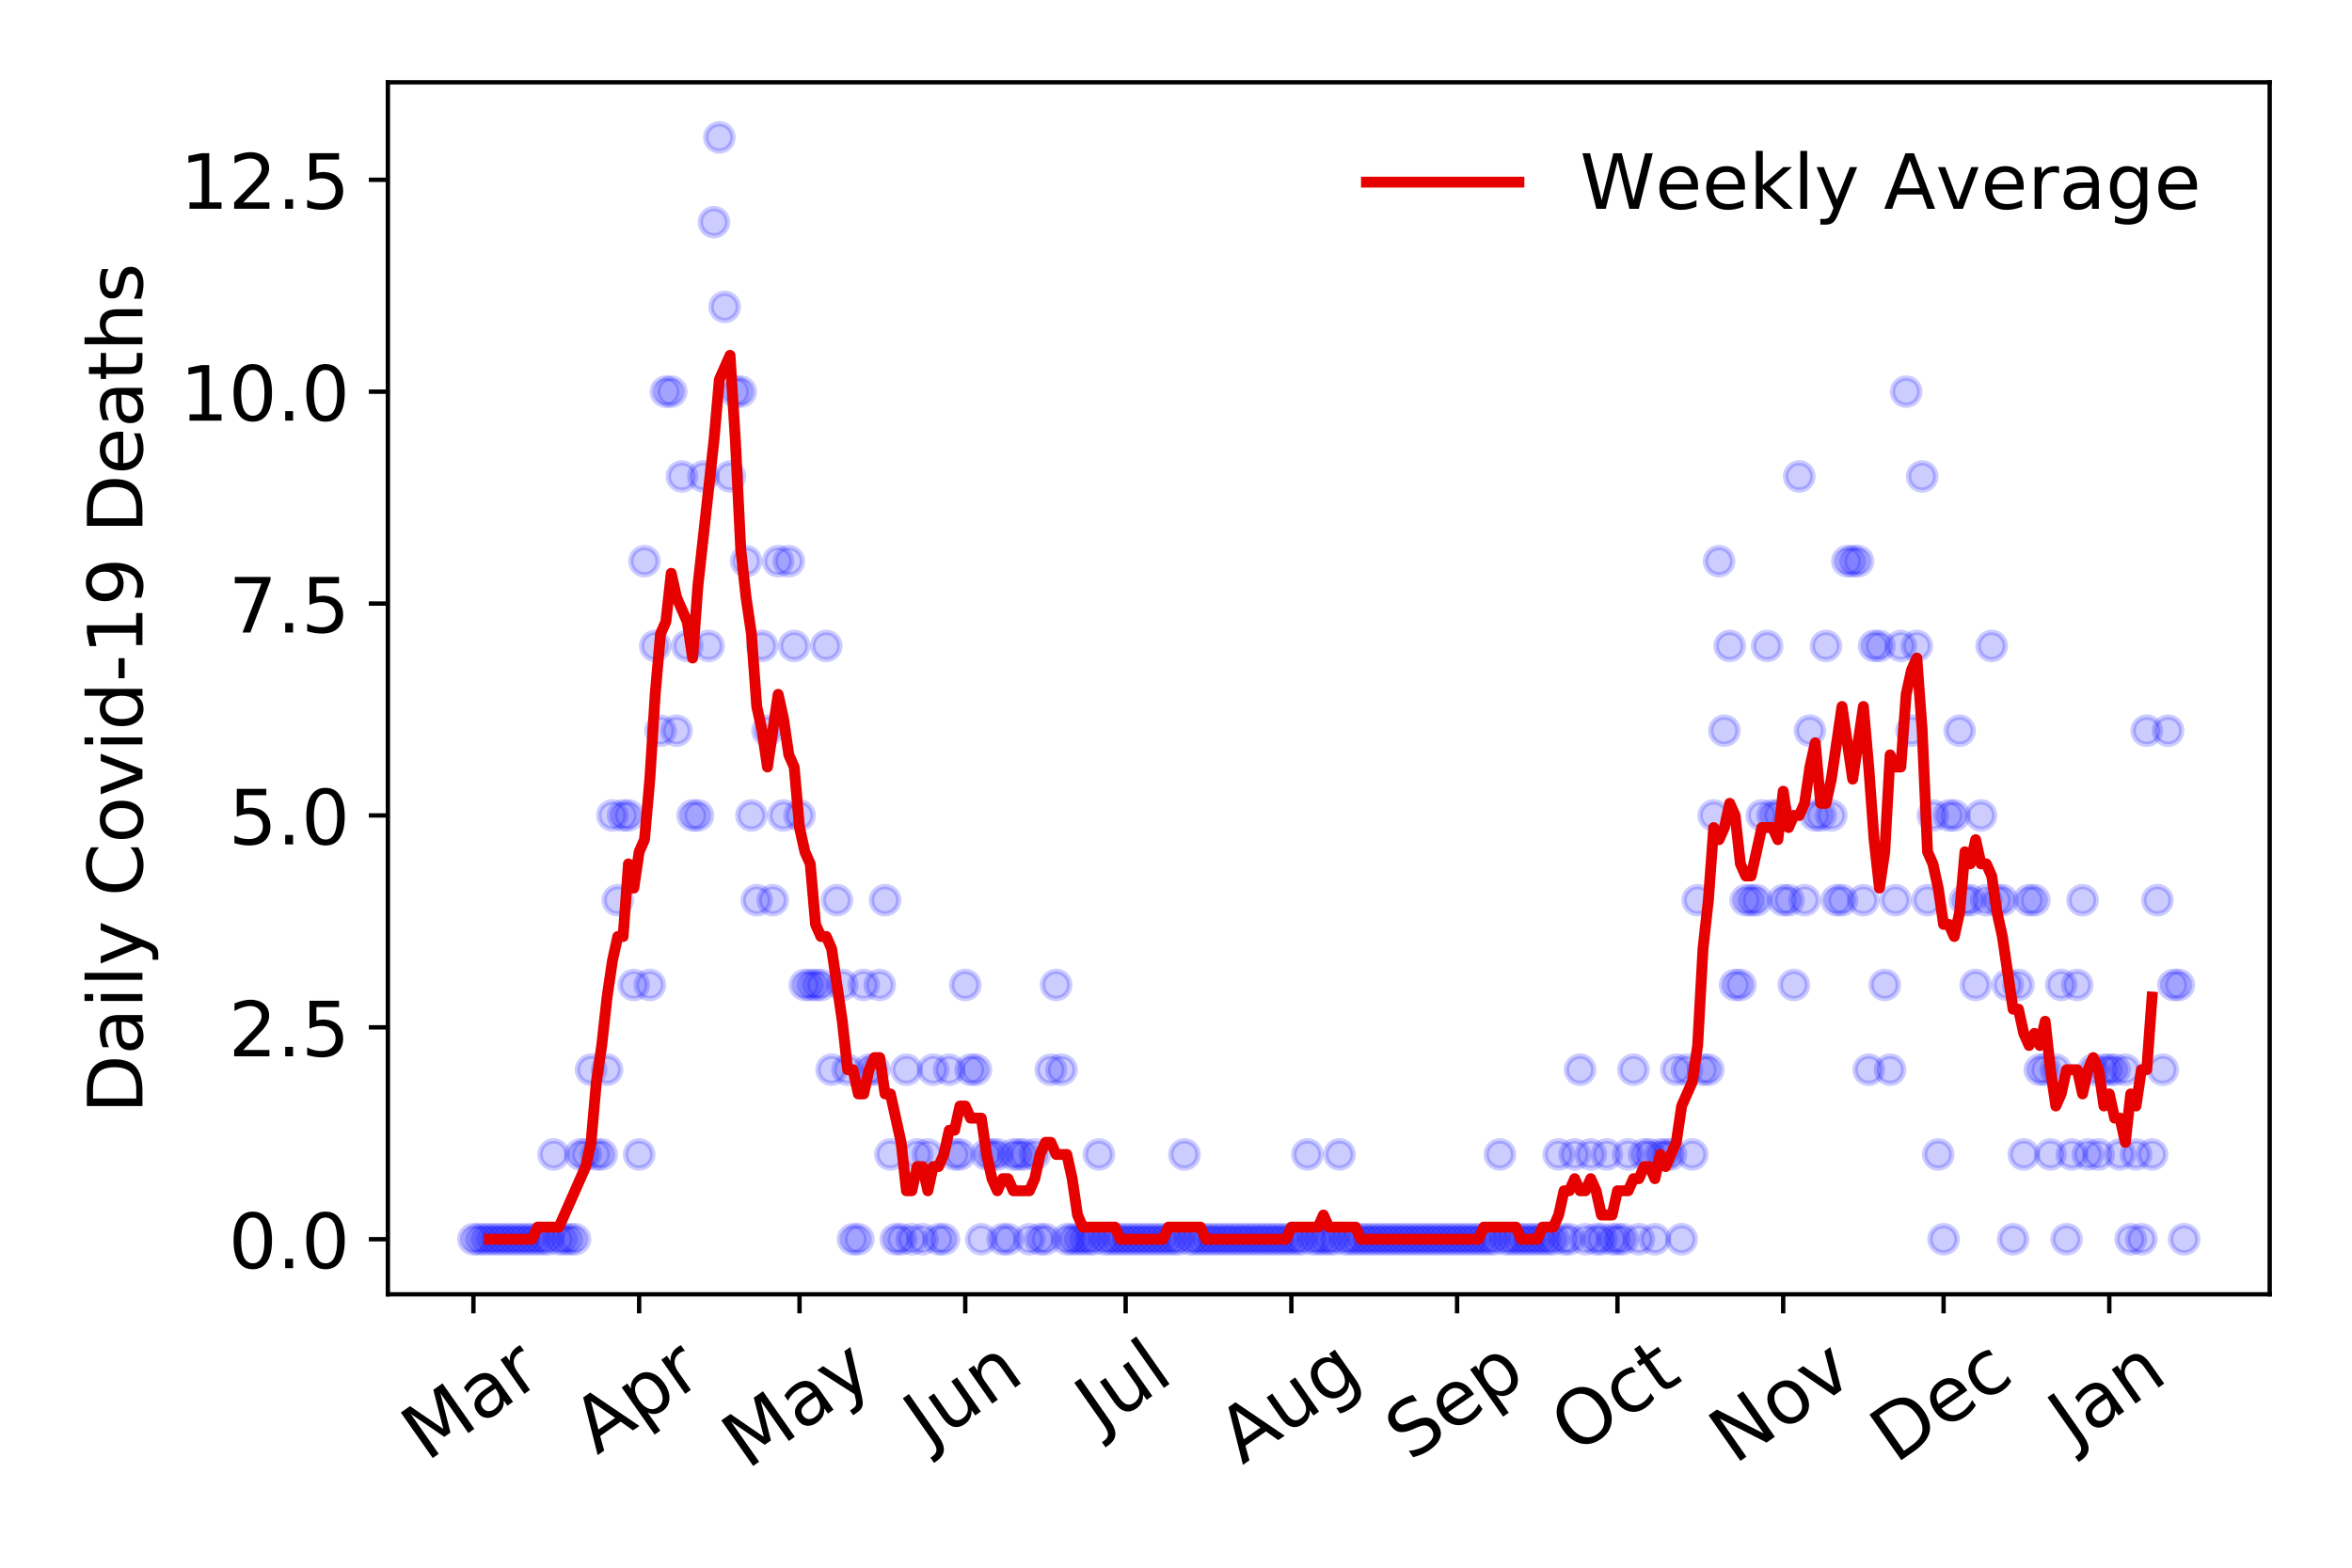 <?xml version="1.0" encoding="utf-8" standalone="no"?>
<!DOCTYPE svg PUBLIC "-//W3C//DTD SVG 1.1//EN"
  "http://www.w3.org/Graphics/SVG/1.1/DTD/svg11.dtd">
<!-- Created with matplotlib (https://matplotlib.org/) -->
<svg height="288pt" version="1.1" viewBox="0 0 432 288" width="432pt" xmlns="http://www.w3.org/2000/svg" xmlns:xlink="http://www.w3.org/1999/xlink">
 <defs>
  <style type="text/css">
*{stroke-linecap:butt;stroke-linejoin:round;}
  </style>
 </defs>
 <g id="figure_1">
  <g id="patch_1">
   <path d="M 0 288 
L 432 288 
L 432 0 
L 0 0 
z
" style="fill:#ffffff;"/>
  </g>
  <g id="axes_1">
   <g id="patch_2">
    <path d="M 71.245 237.778 
L 416.88 237.778 
L 416.88 15.12 
L 71.245 15.12 
z
" style="fill:#ffffff;"/>
   </g>
   <g id="matplotlib.axis_1">
    <g id="xtick_1">
     <g id="line2d_1">
      <defs>
       <path d="M 0 0 
L 0 3.5 
" id="m2795f5035c" style="stroke:#000000;stroke-width:0.8;"/>
      </defs>
      <g>
       <use style="stroke:#000000;stroke-width:0.8;" x="86.956" xlink:href="#m2795f5035c" y="237.778"/>
      </g>
     </g>
     <g id="text_1">
      <!-- Mar -->
      <defs>
       <path d="M 9.812 72.906 
L 24.516 72.906 
L 43.109 23.297 
L 61.812 72.906 
L 76.516 72.906 
L 76.516 0 
L 66.891 0 
L 66.891 64.016 
L 48.094 14.016 
L 38.188 14.016 
L 19.391 64.016 
L 19.391 0 
L 9.812 0 
z
" id="DejaVuSans-77"/>
       <path d="M 34.281 27.484 
Q 23.391 27.484 19.188 25 
Q 14.984 22.516 14.984 16.5 
Q 14.984 11.719 18.141 8.906 
Q 21.297 6.109 26.703 6.109 
Q 34.188 6.109 38.703 11.406 
Q 43.219 16.703 43.219 25.484 
L 43.219 27.484 
z
M 52.203 31.203 
L 52.203 0 
L 43.219 0 
L 43.219 8.297 
Q 40.141 3.328 35.547 0.953 
Q 30.953 -1.422 24.312 -1.422 
Q 15.922 -1.422 10.953 3.297 
Q 6 8.016 6 15.922 
Q 6 25.141 12.172 29.828 
Q 18.359 34.516 30.609 34.516 
L 43.219 34.516 
L 43.219 35.406 
Q 43.219 41.609 39.141 45 
Q 35.062 48.391 27.688 48.391 
Q 23 48.391 18.547 47.266 
Q 14.109 46.141 10.016 43.891 
L 10.016 52.203 
Q 14.938 54.109 19.578 55.047 
Q 24.219 56 28.609 56 
Q 40.484 56 46.344 49.844 
Q 52.203 43.703 52.203 31.203 
z
" id="DejaVuSans-97"/>
       <path d="M 41.109 46.297 
Q 39.594 47.172 37.812 47.578 
Q 36.031 48 33.891 48 
Q 26.266 48 22.188 43.047 
Q 18.109 38.094 18.109 28.812 
L 18.109 0 
L 9.078 0 
L 9.078 54.688 
L 18.109 54.688 
L 18.109 46.188 
Q 20.953 51.172 25.484 53.578 
Q 30.031 56 36.531 56 
Q 37.453 56 38.578 55.875 
Q 39.703 55.766 41.062 55.516 
z
" id="DejaVuSans-114"/>
      </defs>
      <g transform="translate(78.353 268.643)rotate(-35)scale(0.14 -0.14)">
       <use xlink:href="#DejaVuSans-77"/>
       <use x="86.279" xlink:href="#DejaVuSans-97"/>
       <use x="147.559" xlink:href="#DejaVuSans-114"/>
      </g>
     </g>
    </g>
    <g id="xtick_2">
     <g id="line2d_2">
      <g>
       <use style="stroke:#000000;stroke-width:0.8;" x="117.395" xlink:href="#m2795f5035c" y="237.778"/>
      </g>
     </g>
     <g id="text_2">
      <!-- Apr -->
      <defs>
       <path d="M 34.188 63.188 
L 20.797 26.906 
L 47.609 26.906 
z
M 28.609 72.906 
L 39.797 72.906 
L 67.578 0 
L 57.328 0 
L 50.688 18.703 
L 17.828 18.703 
L 11.188 0 
L 0.781 0 
z
" id="DejaVuSans-65"/>
       <path d="M 18.109 8.203 
L 18.109 -20.797 
L 9.078 -20.797 
L 9.078 54.688 
L 18.109 54.688 
L 18.109 46.391 
Q 20.953 51.266 25.266 53.625 
Q 29.594 56 35.594 56 
Q 45.562 56 51.781 48.094 
Q 58.016 40.188 58.016 27.297 
Q 58.016 14.406 51.781 6.484 
Q 45.562 -1.422 35.594 -1.422 
Q 29.594 -1.422 25.266 0.953 
Q 20.953 3.328 18.109 8.203 
z
M 48.688 27.297 
Q 48.688 37.203 44.609 42.844 
Q 40.531 48.484 33.406 48.484 
Q 26.266 48.484 22.188 42.844 
Q 18.109 37.203 18.109 27.297 
Q 18.109 17.391 22.188 11.75 
Q 26.266 6.109 33.406 6.109 
Q 40.531 6.109 44.609 11.75 
Q 48.688 17.391 48.688 27.297 
z
" id="DejaVuSans-112"/>
      </defs>
      <g transform="translate(109.691 267.384)rotate(-35)scale(0.14 -0.14)">
       <use xlink:href="#DejaVuSans-65"/>
       <use x="68.408" xlink:href="#DejaVuSans-112"/>
       <use x="131.885" xlink:href="#DejaVuSans-114"/>
      </g>
     </g>
    </g>
    <g id="xtick_3">
     <g id="line2d_3">
      <g>
       <use style="stroke:#000000;stroke-width:0.8;" x="146.853" xlink:href="#m2795f5035c" y="237.778"/>
      </g>
     </g>
     <g id="text_3">
      <!-- May -->
      <defs>
       <path d="M 32.172 -5.078 
Q 28.375 -14.844 24.75 -17.812 
Q 21.141 -20.797 15.094 -20.797 
L 7.906 -20.797 
L 7.906 -13.281 
L 13.188 -13.281 
Q 16.891 -13.281 18.938 -11.516 
Q 21 -9.766 23.484 -3.219 
L 25.094 0.875 
L 2.984 54.688 
L 12.5 54.688 
L 29.594 11.922 
L 46.688 54.688 
L 56.203 54.688 
z
" id="DejaVuSans-121"/>
      </defs>
      <g transform="translate(137.213 270.094)rotate(-35)scale(0.14 -0.14)">
       <use xlink:href="#DejaVuSans-77"/>
       <use x="86.279" xlink:href="#DejaVuSans-97"/>
       <use x="147.559" xlink:href="#DejaVuSans-121"/>
      </g>
     </g>
    </g>
    <g id="xtick_4">
     <g id="line2d_4">
      <g>
       <use style="stroke:#000000;stroke-width:0.8;" x="177.292" xlink:href="#m2795f5035c" y="237.778"/>
      </g>
     </g>
     <g id="text_4">
      <!-- Jun -->
      <defs>
       <path d="M 9.812 72.906 
L 19.672 72.906 
L 19.672 5.078 
Q 19.672 -8.109 14.672 -14.062 
Q 9.672 -20.016 -1.422 -20.016 
L -5.172 -20.016 
L -5.172 -11.719 
L -2.094 -11.719 
Q 4.438 -11.719 7.125 -8.047 
Q 9.812 -4.391 9.812 5.078 
z
" id="DejaVuSans-74"/>
       <path d="M 8.5 21.578 
L 8.5 54.688 
L 17.484 54.688 
L 17.484 21.922 
Q 17.484 14.156 20.5 10.266 
Q 23.531 6.391 29.594 6.391 
Q 36.859 6.391 41.078 11.031 
Q 45.312 15.672 45.312 23.688 
L 45.312 54.688 
L 54.297 54.688 
L 54.297 0 
L 45.312 0 
L 45.312 8.406 
Q 42.047 3.422 37.719 1 
Q 33.406 -1.422 27.688 -1.422 
Q 18.266 -1.422 13.375 4.438 
Q 8.5 10.297 8.5 21.578 
z
M 31.109 56 
z
" id="DejaVuSans-117"/>
       <path d="M 54.891 33.016 
L 54.891 0 
L 45.906 0 
L 45.906 32.719 
Q 45.906 40.484 42.875 44.328 
Q 39.844 48.188 33.797 48.188 
Q 26.516 48.188 22.312 43.547 
Q 18.109 38.922 18.109 30.906 
L 18.109 0 
L 9.078 0 
L 9.078 54.688 
L 18.109 54.688 
L 18.109 46.188 
Q 21.344 51.125 25.703 53.562 
Q 30.078 56 35.797 56 
Q 45.219 56 50.047 50.172 
Q 54.891 44.344 54.891 33.016 
z
" id="DejaVuSans-110"/>
      </defs>
      <g transform="translate(170.548 266.039)rotate(-35)scale(0.14 -0.14)">
       <use xlink:href="#DejaVuSans-74"/>
       <use x="29.492" xlink:href="#DejaVuSans-117"/>
       <use x="92.871" xlink:href="#DejaVuSans-110"/>
      </g>
     </g>
    </g>
    <g id="xtick_5">
     <g id="line2d_5">
      <g>
       <use style="stroke:#000000;stroke-width:0.8;" x="206.75" xlink:href="#m2795f5035c" y="237.778"/>
      </g>
     </g>
     <g id="text_5">
      <!-- Jul -->
      <defs>
       <path d="M 9.422 75.984 
L 18.406 75.984 
L 18.406 0 
L 9.422 0 
z
" id="DejaVuSans-108"/>
      </defs>
      <g transform="translate(202.047 263.181)rotate(-35)scale(0.14 -0.14)">
       <use xlink:href="#DejaVuSans-74"/>
       <use x="29.492" xlink:href="#DejaVuSans-117"/>
       <use x="92.871" xlink:href="#DejaVuSans-108"/>
      </g>
     </g>
    </g>
    <g id="xtick_6">
     <g id="line2d_6">
      <g>
       <use style="stroke:#000000;stroke-width:0.8;" x="237.189" xlink:href="#m2795f5035c" y="237.778"/>
      </g>
     </g>
     <g id="text_6">
      <!-- Aug -->
      <defs>
       <path d="M 45.406 27.984 
Q 45.406 37.75 41.375 43.109 
Q 37.359 48.484 30.078 48.484 
Q 22.859 48.484 18.828 43.109 
Q 14.797 37.75 14.797 27.984 
Q 14.797 18.266 18.828 12.891 
Q 22.859 7.516 30.078 7.516 
Q 37.359 7.516 41.375 12.891 
Q 45.406 18.266 45.406 27.984 
z
M 54.391 6.781 
Q 54.391 -7.172 48.188 -13.984 
Q 42 -20.797 29.203 -20.797 
Q 24.469 -20.797 20.266 -20.094 
Q 16.062 -19.391 12.109 -17.922 
L 12.109 -9.188 
Q 16.062 -11.328 19.922 -12.344 
Q 23.781 -13.375 27.781 -13.375 
Q 36.625 -13.375 41.016 -8.766 
Q 45.406 -4.156 45.406 5.172 
L 45.406 9.625 
Q 42.625 4.781 38.281 2.391 
Q 33.938 0 27.875 0 
Q 17.828 0 11.672 7.656 
Q 5.516 15.328 5.516 27.984 
Q 5.516 40.672 11.672 48.328 
Q 17.828 56 27.875 56 
Q 33.938 56 38.281 53.609 
Q 42.625 51.219 45.406 46.391 
L 45.406 54.688 
L 54.391 54.688 
z
" id="DejaVuSans-103"/>
      </defs>
      <g transform="translate(228.208 269.172)rotate(-35)scale(0.14 -0.14)">
       <use xlink:href="#DejaVuSans-65"/>
       <use x="68.408" xlink:href="#DejaVuSans-117"/>
       <use x="131.787" xlink:href="#DejaVuSans-103"/>
      </g>
     </g>
    </g>
    <g id="xtick_7">
     <g id="line2d_7">
      <g>
       <use style="stroke:#000000;stroke-width:0.8;" x="267.629" xlink:href="#m2795f5035c" y="237.778"/>
      </g>
     </g>
     <g id="text_7">
      <!-- Sep -->
      <defs>
       <path d="M 53.516 70.516 
L 53.516 60.891 
Q 47.906 63.578 42.922 64.891 
Q 37.938 66.219 33.297 66.219 
Q 25.25 66.219 20.875 63.094 
Q 16.5 59.969 16.5 54.203 
Q 16.5 49.359 19.406 46.891 
Q 22.312 44.438 30.422 42.922 
L 36.375 41.703 
Q 47.406 39.594 52.656 34.297 
Q 57.906 29 57.906 20.125 
Q 57.906 9.516 50.797 4.047 
Q 43.703 -1.422 29.984 -1.422 
Q 24.812 -1.422 18.969 -0.25 
Q 13.141 0.922 6.891 3.219 
L 6.891 13.375 
Q 12.891 10.016 18.656 8.297 
Q 24.422 6.594 29.984 6.594 
Q 38.422 6.594 43.016 9.906 
Q 47.609 13.234 47.609 19.391 
Q 47.609 24.75 44.312 27.781 
Q 41.016 30.812 33.5 32.328 
L 27.484 33.5 
Q 16.453 35.688 11.516 40.375 
Q 6.594 45.062 6.594 53.422 
Q 6.594 63.094 13.406 68.656 
Q 20.219 74.219 32.172 74.219 
Q 37.312 74.219 42.625 73.281 
Q 47.953 72.359 53.516 70.516 
z
" id="DejaVuSans-83"/>
       <path d="M 56.203 29.594 
L 56.203 25.203 
L 14.891 25.203 
Q 15.484 15.922 20.484 11.062 
Q 25.484 6.203 34.422 6.203 
Q 39.594 6.203 44.453 7.469 
Q 49.312 8.734 54.109 11.281 
L 54.109 2.781 
Q 49.266 0.734 44.188 -0.344 
Q 39.109 -1.422 33.891 -1.422 
Q 20.797 -1.422 13.156 6.188 
Q 5.516 13.812 5.516 26.812 
Q 5.516 40.234 12.766 48.109 
Q 20.016 56 32.328 56 
Q 43.359 56 49.781 48.891 
Q 56.203 41.797 56.203 29.594 
z
M 47.219 32.234 
Q 47.125 39.594 43.094 43.984 
Q 39.062 48.391 32.422 48.391 
Q 24.906 48.391 20.391 44.141 
Q 15.875 39.891 15.188 32.172 
z
" id="DejaVuSans-101"/>
      </defs>
      <g transform="translate(259.036 268.629)rotate(-35)scale(0.14 -0.14)">
       <use xlink:href="#DejaVuSans-83"/>
       <use x="63.477" xlink:href="#DejaVuSans-101"/>
       <use x="125" xlink:href="#DejaVuSans-112"/>
      </g>
     </g>
    </g>
    <g id="xtick_8">
     <g id="line2d_8">
      <g>
       <use style="stroke:#000000;stroke-width:0.8;" x="297.086" xlink:href="#m2795f5035c" y="237.778"/>
      </g>
     </g>
     <g id="text_8">
      <!-- Oct -->
      <defs>
       <path d="M 39.406 66.219 
Q 28.656 66.219 22.328 58.203 
Q 16.016 50.203 16.016 36.375 
Q 16.016 22.609 22.328 14.594 
Q 28.656 6.594 39.406 6.594 
Q 50.141 6.594 56.422 14.594 
Q 62.703 22.609 62.703 36.375 
Q 62.703 50.203 56.422 58.203 
Q 50.141 66.219 39.406 66.219 
z
M 39.406 74.219 
Q 54.734 74.219 63.906 63.938 
Q 73.094 53.656 73.094 36.375 
Q 73.094 19.141 63.906 8.859 
Q 54.734 -1.422 39.406 -1.422 
Q 24.031 -1.422 14.812 8.828 
Q 5.609 19.094 5.609 36.375 
Q 5.609 53.656 14.812 63.938 
Q 24.031 74.219 39.406 74.219 
z
" id="DejaVuSans-79"/>
       <path d="M 48.781 52.594 
L 48.781 44.188 
Q 44.969 46.297 41.141 47.344 
Q 37.312 48.391 33.406 48.391 
Q 24.656 48.391 19.812 42.844 
Q 14.984 37.312 14.984 27.297 
Q 14.984 17.281 19.812 11.734 
Q 24.656 6.203 33.406 6.203 
Q 37.312 6.203 41.141 7.25 
Q 44.969 8.297 48.781 10.406 
L 48.781 2.094 
Q 45.016 0.344 40.984 -0.531 
Q 36.969 -1.422 32.422 -1.422 
Q 20.062 -1.422 12.781 6.344 
Q 5.516 14.109 5.516 27.297 
Q 5.516 40.672 12.859 48.328 
Q 20.219 56 33.016 56 
Q 37.156 56 41.109 55.141 
Q 45.062 54.297 48.781 52.594 
z
" id="DejaVuSans-99"/>
       <path d="M 18.312 70.219 
L 18.312 54.688 
L 36.812 54.688 
L 36.812 47.703 
L 18.312 47.703 
L 18.312 18.016 
Q 18.312 11.328 20.141 9.422 
Q 21.969 7.516 27.594 7.516 
L 36.812 7.516 
L 36.812 0 
L 27.594 0 
Q 17.188 0 13.234 3.875 
Q 9.281 7.766 9.281 18.016 
L 9.281 47.703 
L 2.688 47.703 
L 2.688 54.688 
L 9.281 54.688 
L 9.281 70.219 
z
" id="DejaVuSans-116"/>
      </defs>
      <g transform="translate(289.387 267.377)rotate(-35)scale(0.14 -0.14)">
       <use xlink:href="#DejaVuSans-79"/>
       <use x="78.711" xlink:href="#DejaVuSans-99"/>
       <use x="133.691" xlink:href="#DejaVuSans-116"/>
      </g>
     </g>
    </g>
    <g id="xtick_9">
     <g id="line2d_9">
      <g>
       <use style="stroke:#000000;stroke-width:0.8;" x="327.525" xlink:href="#m2795f5035c" y="237.778"/>
      </g>
     </g>
     <g id="text_9">
      <!-- Nov -->
      <defs>
       <path d="M 9.812 72.906 
L 23.094 72.906 
L 55.422 11.922 
L 55.422 72.906 
L 64.984 72.906 
L 64.984 0 
L 51.703 0 
L 19.391 60.984 
L 19.391 0 
L 9.812 0 
z
" id="DejaVuSans-78"/>
       <path d="M 30.609 48.391 
Q 23.391 48.391 19.188 42.75 
Q 14.984 37.109 14.984 27.297 
Q 14.984 17.484 19.156 11.844 
Q 23.344 6.203 30.609 6.203 
Q 37.797 6.203 41.984 11.859 
Q 46.188 17.531 46.188 27.297 
Q 46.188 37.016 41.984 42.703 
Q 37.797 48.391 30.609 48.391 
z
M 30.609 56 
Q 42.328 56 49.016 48.375 
Q 55.719 40.766 55.719 27.297 
Q 55.719 13.875 49.016 6.219 
Q 42.328 -1.422 30.609 -1.422 
Q 18.844 -1.422 12.172 6.219 
Q 5.516 13.875 5.516 27.297 
Q 5.516 40.766 12.172 48.375 
Q 18.844 56 30.609 56 
z
" id="DejaVuSans-111"/>
       <path d="M 2.984 54.688 
L 12.5 54.688 
L 29.594 8.797 
L 46.688 54.688 
L 56.203 54.688 
L 35.688 0 
L 23.484 0 
z
" id="DejaVuSans-118"/>
      </defs>
      <g transform="translate(318.549 269.166)rotate(-35)scale(0.14 -0.14)">
       <use xlink:href="#DejaVuSans-78"/>
       <use x="74.805" xlink:href="#DejaVuSans-111"/>
       <use x="135.986" xlink:href="#DejaVuSans-118"/>
      </g>
     </g>
    </g>
    <g id="xtick_10">
     <g id="line2d_10">
      <g>
       <use style="stroke:#000000;stroke-width:0.8;" x="356.983" xlink:href="#m2795f5035c" y="237.778"/>
      </g>
     </g>
     <g id="text_10">
      <!-- Dec -->
      <defs>
       <path d="M 19.672 64.797 
L 19.672 8.109 
L 31.594 8.109 
Q 46.688 8.109 53.688 14.938 
Q 60.688 21.781 60.688 36.531 
Q 60.688 51.172 53.688 57.984 
Q 46.688 64.797 31.594 64.797 
z
M 9.812 72.906 
L 30.078 72.906 
Q 51.266 72.906 61.172 64.094 
Q 71.094 55.281 71.094 36.531 
Q 71.094 17.672 61.125 8.828 
Q 51.172 0 30.078 0 
L 9.812 0 
z
" id="DejaVuSans-68"/>
      </defs>
      <g transform="translate(348.103 269.032)rotate(-35)scale(0.14 -0.14)">
       <use xlink:href="#DejaVuSans-68"/>
       <use x="77.002" xlink:href="#DejaVuSans-101"/>
       <use x="138.525" xlink:href="#DejaVuSans-99"/>
      </g>
     </g>
    </g>
    <g id="xtick_11">
     <g id="line2d_11">
      <g>
       <use style="stroke:#000000;stroke-width:0.8;" x="387.422" xlink:href="#m2795f5035c" y="237.778"/>
      </g>
     </g>
     <g id="text_11">
      <!-- Jan -->
      <g transform="translate(380.799 265.871)rotate(-35)scale(0.14 -0.14)">
       <use xlink:href="#DejaVuSans-74"/>
       <use x="29.492" xlink:href="#DejaVuSans-97"/>
       <use x="90.771" xlink:href="#DejaVuSans-110"/>
      </g>
     </g>
    </g>
   </g>
   <g id="matplotlib.axis_2">
    <g id="ytick_1">
     <g id="line2d_12">
      <defs>
       <path d="M 0 0 
L -3.5 0 
" id="mc70eda8092" style="stroke:#000000;stroke-width:0.8;"/>
      </defs>
      <g>
       <use style="stroke:#000000;stroke-width:0.8;" x="71.245" xlink:href="#mc70eda8092" y="227.657"/>
      </g>
     </g>
     <g id="text_12">
      <!-- 0.0 -->
      <defs>
       <path d="M 31.781 66.406 
Q 24.172 66.406 20.328 58.906 
Q 16.5 51.422 16.5 36.375 
Q 16.5 21.391 20.328 13.891 
Q 24.172 6.391 31.781 6.391 
Q 39.453 6.391 43.281 13.891 
Q 47.125 21.391 47.125 36.375 
Q 47.125 51.422 43.281 58.906 
Q 39.453 66.406 31.781 66.406 
z
M 31.781 74.219 
Q 44.047 74.219 50.516 64.516 
Q 56.984 54.828 56.984 36.375 
Q 56.984 17.969 50.516 8.266 
Q 44.047 -1.422 31.781 -1.422 
Q 19.531 -1.422 13.062 8.266 
Q 6.594 17.969 6.594 36.375 
Q 6.594 54.828 13.062 64.516 
Q 19.531 74.219 31.781 74.219 
z
" id="DejaVuSans-48"/>
       <path d="M 10.688 12.406 
L 21 12.406 
L 21 0 
L 10.688 0 
z
" id="DejaVuSans-46"/>
      </defs>
      <g transform="translate(41.981 232.976)scale(0.14 -0.14)">
       <use xlink:href="#DejaVuSans-48"/>
       <use x="63.623" xlink:href="#DejaVuSans-46"/>
       <use x="95.41" xlink:href="#DejaVuSans-48"/>
      </g>
     </g>
    </g>
    <g id="ytick_2">
     <g id="line2d_13">
      <g>
       <use style="stroke:#000000;stroke-width:0.8;" x="71.245" xlink:href="#mc70eda8092" y="188.731"/>
      </g>
     </g>
     <g id="text_13">
      <!-- 2.5 -->
      <defs>
       <path d="M 19.188 8.297 
L 53.609 8.297 
L 53.609 0 
L 7.328 0 
L 7.328 8.297 
Q 12.938 14.109 22.625 23.891 
Q 32.328 33.688 34.812 36.531 
Q 39.547 41.844 41.422 45.531 
Q 43.312 49.219 43.312 52.781 
Q 43.312 58.594 39.234 62.25 
Q 35.156 65.922 28.609 65.922 
Q 23.969 65.922 18.812 64.312 
Q 13.672 62.703 7.812 59.422 
L 7.812 69.391 
Q 13.766 71.781 18.938 73 
Q 24.125 74.219 28.422 74.219 
Q 39.75 74.219 46.484 68.547 
Q 53.219 62.891 53.219 53.422 
Q 53.219 48.922 51.531 44.891 
Q 49.859 40.875 45.406 35.406 
Q 44.188 33.984 37.641 27.219 
Q 31.109 20.453 19.188 8.297 
z
" id="DejaVuSans-50"/>
       <path d="M 10.797 72.906 
L 49.516 72.906 
L 49.516 64.594 
L 19.828 64.594 
L 19.828 46.734 
Q 21.969 47.469 24.109 47.828 
Q 26.266 48.188 28.422 48.188 
Q 40.625 48.188 47.75 41.5 
Q 54.891 34.812 54.891 23.391 
Q 54.891 11.625 47.562 5.094 
Q 40.234 -1.422 26.906 -1.422 
Q 22.312 -1.422 17.547 -0.641 
Q 12.797 0.141 7.719 1.703 
L 7.719 11.625 
Q 12.109 9.234 16.797 8.062 
Q 21.484 6.891 26.703 6.891 
Q 35.156 6.891 40.078 11.328 
Q 45.016 15.766 45.016 23.391 
Q 45.016 31 40.078 35.438 
Q 35.156 39.891 26.703 39.891 
Q 22.75 39.891 18.812 39.016 
Q 14.891 38.141 10.797 36.281 
z
" id="DejaVuSans-53"/>
      </defs>
      <g transform="translate(41.981 194.05)scale(0.14 -0.14)">
       <use xlink:href="#DejaVuSans-50"/>
       <use x="63.623" xlink:href="#DejaVuSans-46"/>
       <use x="95.41" xlink:href="#DejaVuSans-53"/>
      </g>
     </g>
    </g>
    <g id="ytick_3">
     <g id="line2d_14">
      <g>
       <use style="stroke:#000000;stroke-width:0.8;" x="71.245" xlink:href="#mc70eda8092" y="149.805"/>
      </g>
     </g>
     <g id="text_14">
      <!-- 5.0 -->
      <g transform="translate(41.981 155.124)scale(0.14 -0.14)">
       <use xlink:href="#DejaVuSans-53"/>
       <use x="63.623" xlink:href="#DejaVuSans-46"/>
       <use x="95.41" xlink:href="#DejaVuSans-48"/>
      </g>
     </g>
    </g>
    <g id="ytick_4">
     <g id="line2d_15">
      <g>
       <use style="stroke:#000000;stroke-width:0.8;" x="71.245" xlink:href="#mc70eda8092" y="110.879"/>
      </g>
     </g>
     <g id="text_15">
      <!-- 7.5 -->
      <defs>
       <path d="M 8.203 72.906 
L 55.078 72.906 
L 55.078 68.703 
L 28.609 0 
L 18.312 0 
L 43.219 64.594 
L 8.203 64.594 
z
" id="DejaVuSans-55"/>
      </defs>
      <g transform="translate(41.981 116.197)scale(0.14 -0.14)">
       <use xlink:href="#DejaVuSans-55"/>
       <use x="63.623" xlink:href="#DejaVuSans-46"/>
       <use x="95.41" xlink:href="#DejaVuSans-53"/>
      </g>
     </g>
    </g>
    <g id="ytick_5">
     <g id="line2d_16">
      <g>
       <use style="stroke:#000000;stroke-width:0.8;" x="71.245" xlink:href="#mc70eda8092" y="71.952"/>
      </g>
     </g>
     <g id="text_16">
      <!-- 10.0 -->
      <defs>
       <path d="M 12.406 8.297 
L 28.516 8.297 
L 28.516 63.922 
L 10.984 60.406 
L 10.984 69.391 
L 28.422 72.906 
L 38.281 72.906 
L 38.281 8.297 
L 54.391 8.297 
L 54.391 0 
L 12.406 0 
z
" id="DejaVuSans-49"/>
      </defs>
      <g transform="translate(33.073 77.271)scale(0.14 -0.14)">
       <use xlink:href="#DejaVuSans-49"/>
       <use x="63.623" xlink:href="#DejaVuSans-48"/>
       <use x="127.246" xlink:href="#DejaVuSans-46"/>
       <use x="159.033" xlink:href="#DejaVuSans-48"/>
      </g>
     </g>
    </g>
    <g id="ytick_6">
     <g id="line2d_17">
      <g>
       <use style="stroke:#000000;stroke-width:0.8;" x="71.245" xlink:href="#mc70eda8092" y="33.026"/>
      </g>
     </g>
     <g id="text_17">
      <!-- 12.5 -->
      <g transform="translate(33.073 38.345)scale(0.14 -0.14)">
       <use xlink:href="#DejaVuSans-49"/>
       <use x="63.623" xlink:href="#DejaVuSans-50"/>
       <use x="127.246" xlink:href="#DejaVuSans-46"/>
       <use x="159.033" xlink:href="#DejaVuSans-53"/>
      </g>
     </g>
    </g>
    <g id="text_18">
     <!-- Daily Covid-19 Deaths -->
     <defs>
      <path d="M 9.422 54.688 
L 18.406 54.688 
L 18.406 0 
L 9.422 0 
z
M 9.422 75.984 
L 18.406 75.984 
L 18.406 64.594 
L 9.422 64.594 
z
" id="DejaVuSans-105"/>
      <path id="DejaVuSans-32"/>
      <path d="M 64.406 67.281 
L 64.406 56.891 
Q 59.422 61.531 53.781 63.812 
Q 48.141 66.109 41.797 66.109 
Q 29.297 66.109 22.656 58.469 
Q 16.016 50.828 16.016 36.375 
Q 16.016 21.969 22.656 14.328 
Q 29.297 6.688 41.797 6.688 
Q 48.141 6.688 53.781 8.984 
Q 59.422 11.281 64.406 15.922 
L 64.406 5.609 
Q 59.234 2.094 53.438 0.328 
Q 47.656 -1.422 41.219 -1.422 
Q 24.656 -1.422 15.125 8.703 
Q 5.609 18.844 5.609 36.375 
Q 5.609 53.953 15.125 64.078 
Q 24.656 74.219 41.219 74.219 
Q 47.75 74.219 53.531 72.484 
Q 59.328 70.75 64.406 67.281 
z
" id="DejaVuSans-67"/>
      <path d="M 45.406 46.391 
L 45.406 75.984 
L 54.391 75.984 
L 54.391 0 
L 45.406 0 
L 45.406 8.203 
Q 42.578 3.328 38.25 0.953 
Q 33.938 -1.422 27.875 -1.422 
Q 17.969 -1.422 11.734 6.484 
Q 5.516 14.406 5.516 27.297 
Q 5.516 40.188 11.734 48.094 
Q 17.969 56 27.875 56 
Q 33.938 56 38.25 53.625 
Q 42.578 51.266 45.406 46.391 
z
M 14.797 27.297 
Q 14.797 17.391 18.875 11.75 
Q 22.953 6.109 30.078 6.109 
Q 37.203 6.109 41.297 11.75 
Q 45.406 17.391 45.406 27.297 
Q 45.406 37.203 41.297 42.844 
Q 37.203 48.484 30.078 48.484 
Q 22.953 48.484 18.875 42.844 
Q 14.797 37.203 14.797 27.297 
z
" id="DejaVuSans-100"/>
      <path d="M 4.891 31.391 
L 31.203 31.391 
L 31.203 23.391 
L 4.891 23.391 
z
" id="DejaVuSans-45"/>
      <path d="M 10.984 1.516 
L 10.984 10.5 
Q 14.703 8.734 18.5 7.812 
Q 22.312 6.891 25.984 6.891 
Q 35.75 6.891 40.891 13.453 
Q 46.047 20.016 46.781 33.406 
Q 43.953 29.203 39.594 26.953 
Q 35.25 24.703 29.984 24.703 
Q 19.047 24.703 12.672 31.312 
Q 6.297 37.938 6.297 49.422 
Q 6.297 60.641 12.938 67.422 
Q 19.578 74.219 30.609 74.219 
Q 43.266 74.219 49.922 64.516 
Q 56.594 54.828 56.594 36.375 
Q 56.594 19.141 48.406 8.859 
Q 40.234 -1.422 26.422 -1.422 
Q 22.703 -1.422 18.891 -0.688 
Q 15.094 0.047 10.984 1.516 
z
M 30.609 32.422 
Q 37.25 32.422 41.125 36.953 
Q 45.016 41.5 45.016 49.422 
Q 45.016 57.281 41.125 61.844 
Q 37.25 66.406 30.609 66.406 
Q 23.969 66.406 20.094 61.844 
Q 16.219 57.281 16.219 49.422 
Q 16.219 41.5 20.094 36.953 
Q 23.969 32.422 30.609 32.422 
z
" id="DejaVuSans-57"/>
      <path d="M 54.891 33.016 
L 54.891 0 
L 45.906 0 
L 45.906 32.719 
Q 45.906 40.484 42.875 44.328 
Q 39.844 48.188 33.797 48.188 
Q 26.516 48.188 22.312 43.547 
Q 18.109 38.922 18.109 30.906 
L 18.109 0 
L 9.078 0 
L 9.078 75.984 
L 18.109 75.984 
L 18.109 46.188 
Q 21.344 51.125 25.703 53.562 
Q 30.078 56 35.797 56 
Q 45.219 56 50.047 50.172 
Q 54.891 44.344 54.891 33.016 
z
" id="DejaVuSans-104"/>
      <path d="M 44.281 53.078 
L 44.281 44.578 
Q 40.484 46.531 36.375 47.5 
Q 32.281 48.484 27.875 48.484 
Q 21.188 48.484 17.844 46.438 
Q 14.5 44.391 14.5 40.281 
Q 14.5 37.156 16.891 35.375 
Q 19.281 33.594 26.516 31.984 
L 29.594 31.297 
Q 39.156 29.25 43.188 25.516 
Q 47.219 21.781 47.219 15.094 
Q 47.219 7.469 41.188 3.016 
Q 35.156 -1.422 24.609 -1.422 
Q 20.219 -1.422 15.453 -0.562 
Q 10.688 0.297 5.422 2 
L 5.422 11.281 
Q 10.406 8.688 15.234 7.391 
Q 20.062 6.109 24.812 6.109 
Q 31.156 6.109 34.562 8.281 
Q 37.984 10.453 37.984 14.406 
Q 37.984 18.062 35.516 20.016 
Q 33.062 21.969 24.703 23.781 
L 21.578 24.516 
Q 13.234 26.266 9.516 29.906 
Q 5.812 33.547 5.812 39.891 
Q 5.812 47.609 11.281 51.797 
Q 16.75 56 26.812 56 
Q 31.781 56 36.172 55.266 
Q 40.578 54.547 44.281 53.078 
z
" id="DejaVuSans-115"/>
     </defs>
     <g transform="translate(26.162 204.56)rotate(-90)scale(0.14 -0.14)">
      <use xlink:href="#DejaVuSans-68"/>
      <use x="77.002" xlink:href="#DejaVuSans-97"/>
      <use x="138.281" xlink:href="#DejaVuSans-105"/>
      <use x="166.064" xlink:href="#DejaVuSans-108"/>
      <use x="193.848" xlink:href="#DejaVuSans-121"/>
      <use x="253.027" xlink:href="#DejaVuSans-32"/>
      <use x="284.814" xlink:href="#DejaVuSans-67"/>
      <use x="354.639" xlink:href="#DejaVuSans-111"/>
      <use x="415.82" xlink:href="#DejaVuSans-118"/>
      <use x="475" xlink:href="#DejaVuSans-105"/>
      <use x="502.783" xlink:href="#DejaVuSans-100"/>
      <use x="566.26" xlink:href="#DejaVuSans-45"/>
      <use x="602.344" xlink:href="#DejaVuSans-49"/>
      <use x="665.967" xlink:href="#DejaVuSans-57"/>
      <use x="729.59" xlink:href="#DejaVuSans-32"/>
      <use x="761.377" xlink:href="#DejaVuSans-68"/>
      <use x="838.379" xlink:href="#DejaVuSans-101"/>
      <use x="899.902" xlink:href="#DejaVuSans-97"/>
      <use x="961.182" xlink:href="#DejaVuSans-116"/>
      <use x="1000.391" xlink:href="#DejaVuSans-104"/>
      <use x="1063.77" xlink:href="#DejaVuSans-115"/>
     </g>
    </g>
   </g>
   <g id="line2d_18">
    <defs>
     <path d="M 0 2.5 
C 0.663 2.5 1.299 2.237 1.768 1.768 
C 2.237 1.299 2.5 0.663 2.5 0 
C 2.5 -0.663 2.237 -1.299 1.768 -1.768 
C 1.299 -2.237 0.663 -2.5 0 -2.5 
C -0.663 -2.5 -1.299 -2.237 -1.768 -1.768 
C -2.237 -1.299 -2.5 -0.663 -2.5 0 
C -2.5 0.663 -2.237 1.299 -1.768 1.768 
C -1.299 2.237 -0.663 2.5 0 2.5 
z
" id="m1ea4972396" style="stroke:#0000ff;stroke-opacity:0.2;"/>
    </defs>
    <g clip-path="url(#p53f2701149)">
     <use style="fill:#0000ff;fill-opacity:0.2;stroke:#0000ff;stroke-opacity:0.2;" x="86.956" xlink:href="#m1ea4972396" y="227.657"/>
     <use style="fill:#0000ff;fill-opacity:0.2;stroke:#0000ff;stroke-opacity:0.2;" x="87.938" xlink:href="#m1ea4972396" y="227.657"/>
     <use style="fill:#0000ff;fill-opacity:0.2;stroke:#0000ff;stroke-opacity:0.2;" x="88.92" xlink:href="#m1ea4972396" y="227.657"/>
     <use style="fill:#0000ff;fill-opacity:0.2;stroke:#0000ff;stroke-opacity:0.2;" x="89.901" xlink:href="#m1ea4972396" y="227.657"/>
     <use style="fill:#0000ff;fill-opacity:0.2;stroke:#0000ff;stroke-opacity:0.2;" x="90.883" xlink:href="#m1ea4972396" y="227.657"/>
     <use style="fill:#0000ff;fill-opacity:0.2;stroke:#0000ff;stroke-opacity:0.2;" x="91.865" xlink:href="#m1ea4972396" y="227.657"/>
     <use style="fill:#0000ff;fill-opacity:0.2;stroke:#0000ff;stroke-opacity:0.2;" x="92.847" xlink:href="#m1ea4972396" y="227.657"/>
     <use style="fill:#0000ff;fill-opacity:0.2;stroke:#0000ff;stroke-opacity:0.2;" x="93.829" xlink:href="#m1ea4972396" y="227.657"/>
     <use style="fill:#0000ff;fill-opacity:0.2;stroke:#0000ff;stroke-opacity:0.2;" x="94.811" xlink:href="#m1ea4972396" y="227.657"/>
     <use style="fill:#0000ff;fill-opacity:0.2;stroke:#0000ff;stroke-opacity:0.2;" x="95.793" xlink:href="#m1ea4972396" y="227.657"/>
     <use style="fill:#0000ff;fill-opacity:0.2;stroke:#0000ff;stroke-opacity:0.2;" x="96.775" xlink:href="#m1ea4972396" y="227.657"/>
     <use style="fill:#0000ff;fill-opacity:0.2;stroke:#0000ff;stroke-opacity:0.2;" x="97.757" xlink:href="#m1ea4972396" y="227.657"/>
     <use style="fill:#0000ff;fill-opacity:0.2;stroke:#0000ff;stroke-opacity:0.2;" x="98.739" xlink:href="#m1ea4972396" y="227.657"/>
     <use style="fill:#0000ff;fill-opacity:0.2;stroke:#0000ff;stroke-opacity:0.2;" x="99.721" xlink:href="#m1ea4972396" y="227.657"/>
     <use style="fill:#0000ff;fill-opacity:0.2;stroke:#0000ff;stroke-opacity:0.2;" x="100.703" xlink:href="#m1ea4972396" y="227.657"/>
     <use style="fill:#0000ff;fill-opacity:0.2;stroke:#0000ff;stroke-opacity:0.2;" x="101.684" xlink:href="#m1ea4972396" y="212.087"/>
     <use style="fill:#0000ff;fill-opacity:0.2;stroke:#0000ff;stroke-opacity:0.2;" x="102.666" xlink:href="#m1ea4972396" y="227.657"/>
     <use style="fill:#0000ff;fill-opacity:0.2;stroke:#0000ff;stroke-opacity:0.2;" x="103.648" xlink:href="#m1ea4972396" y="227.657"/>
     <use style="fill:#0000ff;fill-opacity:0.2;stroke:#0000ff;stroke-opacity:0.2;" x="104.63" xlink:href="#m1ea4972396" y="227.657"/>
     <use style="fill:#0000ff;fill-opacity:0.2;stroke:#0000ff;stroke-opacity:0.2;" x="105.612" xlink:href="#m1ea4972396" y="227.657"/>
     <use style="fill:#0000ff;fill-opacity:0.2;stroke:#0000ff;stroke-opacity:0.2;" x="106.594" xlink:href="#m1ea4972396" y="212.087"/>
     <use style="fill:#0000ff;fill-opacity:0.2;stroke:#0000ff;stroke-opacity:0.2;" x="107.576" xlink:href="#m1ea4972396" y="212.087"/>
     <use style="fill:#0000ff;fill-opacity:0.2;stroke:#0000ff;stroke-opacity:0.2;" x="108.558" xlink:href="#m1ea4972396" y="196.516"/>
     <use style="fill:#0000ff;fill-opacity:0.2;stroke:#0000ff;stroke-opacity:0.2;" x="109.54" xlink:href="#m1ea4972396" y="212.087"/>
     <use style="fill:#0000ff;fill-opacity:0.2;stroke:#0000ff;stroke-opacity:0.2;" x="110.522" xlink:href="#m1ea4972396" y="212.087"/>
     <use style="fill:#0000ff;fill-opacity:0.2;stroke:#0000ff;stroke-opacity:0.2;" x="111.504" xlink:href="#m1ea4972396" y="196.516"/>
     <use style="fill:#0000ff;fill-opacity:0.2;stroke:#0000ff;stroke-opacity:0.2;" x="112.486" xlink:href="#m1ea4972396" y="149.805"/>
     <use style="fill:#0000ff;fill-opacity:0.2;stroke:#0000ff;stroke-opacity:0.2;" x="113.467" xlink:href="#m1ea4972396" y="165.375"/>
     <use style="fill:#0000ff;fill-opacity:0.2;stroke:#0000ff;stroke-opacity:0.2;" x="114.449" xlink:href="#m1ea4972396" y="149.805"/>
     <use style="fill:#0000ff;fill-opacity:0.2;stroke:#0000ff;stroke-opacity:0.2;" x="115.431" xlink:href="#m1ea4972396" y="149.805"/>
     <use style="fill:#0000ff;fill-opacity:0.2;stroke:#0000ff;stroke-opacity:0.2;" x="116.413" xlink:href="#m1ea4972396" y="180.946"/>
     <use style="fill:#0000ff;fill-opacity:0.2;stroke:#0000ff;stroke-opacity:0.2;" x="117.395" xlink:href="#m1ea4972396" y="212.087"/>
     <use style="fill:#0000ff;fill-opacity:0.2;stroke:#0000ff;stroke-opacity:0.2;" x="118.377" xlink:href="#m1ea4972396" y="103.093"/>
     <use style="fill:#0000ff;fill-opacity:0.2;stroke:#0000ff;stroke-opacity:0.2;" x="119.359" xlink:href="#m1ea4972396" y="180.946"/>
     <use style="fill:#0000ff;fill-opacity:0.2;stroke:#0000ff;stroke-opacity:0.2;" x="120.341" xlink:href="#m1ea4972396" y="118.664"/>
     <use style="fill:#0000ff;fill-opacity:0.2;stroke:#0000ff;stroke-opacity:0.2;" x="121.323" xlink:href="#m1ea4972396" y="134.234"/>
     <use style="fill:#0000ff;fill-opacity:0.2;stroke:#0000ff;stroke-opacity:0.2;" x="122.305" xlink:href="#m1ea4972396" y="71.952"/>
     <use style="fill:#0000ff;fill-opacity:0.2;stroke:#0000ff;stroke-opacity:0.2;" x="123.287" xlink:href="#m1ea4972396" y="71.952"/>
     <use style="fill:#0000ff;fill-opacity:0.2;stroke:#0000ff;stroke-opacity:0.2;" x="124.269" xlink:href="#m1ea4972396" y="134.234"/>
     <use style="fill:#0000ff;fill-opacity:0.2;stroke:#0000ff;stroke-opacity:0.2;" x="125.25" xlink:href="#m1ea4972396" y="87.523"/>
     <use style="fill:#0000ff;fill-opacity:0.2;stroke:#0000ff;stroke-opacity:0.2;" x="126.232" xlink:href="#m1ea4972396" y="118.664"/>
     <use style="fill:#0000ff;fill-opacity:0.2;stroke:#0000ff;stroke-opacity:0.2;" x="127.214" xlink:href="#m1ea4972396" y="149.805"/>
     <use style="fill:#0000ff;fill-opacity:0.2;stroke:#0000ff;stroke-opacity:0.2;" x="128.196" xlink:href="#m1ea4972396" y="149.805"/>
     <use style="fill:#0000ff;fill-opacity:0.2;stroke:#0000ff;stroke-opacity:0.2;" x="129.178" xlink:href="#m1ea4972396" y="87.523"/>
     <use style="fill:#0000ff;fill-opacity:0.2;stroke:#0000ff;stroke-opacity:0.2;" x="130.16" xlink:href="#m1ea4972396" y="118.664"/>
     <use style="fill:#0000ff;fill-opacity:0.2;stroke:#0000ff;stroke-opacity:0.2;" x="131.142" xlink:href="#m1ea4972396" y="40.811"/>
     <use style="fill:#0000ff;fill-opacity:0.2;stroke:#0000ff;stroke-opacity:0.2;" x="132.124" xlink:href="#m1ea4972396" y="25.241"/>
     <use style="fill:#0000ff;fill-opacity:0.2;stroke:#0000ff;stroke-opacity:0.2;" x="133.106" xlink:href="#m1ea4972396" y="56.382"/>
     <use style="fill:#0000ff;fill-opacity:0.2;stroke:#0000ff;stroke-opacity:0.2;" x="134.088" xlink:href="#m1ea4972396" y="87.523"/>
     <use style="fill:#0000ff;fill-opacity:0.2;stroke:#0000ff;stroke-opacity:0.2;" x="135.07" xlink:href="#m1ea4972396" y="71.952"/>
     <use style="fill:#0000ff;fill-opacity:0.2;stroke:#0000ff;stroke-opacity:0.2;" x="136.052" xlink:href="#m1ea4972396" y="71.952"/>
     <use style="fill:#0000ff;fill-opacity:0.2;stroke:#0000ff;stroke-opacity:0.2;" x="137.033" xlink:href="#m1ea4972396" y="103.093"/>
     <use style="fill:#0000ff;fill-opacity:0.2;stroke:#0000ff;stroke-opacity:0.2;" x="138.015" xlink:href="#m1ea4972396" y="149.805"/>
     <use style="fill:#0000ff;fill-opacity:0.2;stroke:#0000ff;stroke-opacity:0.2;" x="138.997" xlink:href="#m1ea4972396" y="165.375"/>
     <use style="fill:#0000ff;fill-opacity:0.2;stroke:#0000ff;stroke-opacity:0.2;" x="139.979" xlink:href="#m1ea4972396" y="118.664"/>
     <use style="fill:#0000ff;fill-opacity:0.2;stroke:#0000ff;stroke-opacity:0.2;" x="140.961" xlink:href="#m1ea4972396" y="134.234"/>
     <use style="fill:#0000ff;fill-opacity:0.2;stroke:#0000ff;stroke-opacity:0.2;" x="141.943" xlink:href="#m1ea4972396" y="165.375"/>
     <use style="fill:#0000ff;fill-opacity:0.2;stroke:#0000ff;stroke-opacity:0.2;" x="142.925" xlink:href="#m1ea4972396" y="103.093"/>
     <use style="fill:#0000ff;fill-opacity:0.2;stroke:#0000ff;stroke-opacity:0.2;" x="143.907" xlink:href="#m1ea4972396" y="149.805"/>
     <use style="fill:#0000ff;fill-opacity:0.2;stroke:#0000ff;stroke-opacity:0.2;" x="144.889" xlink:href="#m1ea4972396" y="103.093"/>
     <use style="fill:#0000ff;fill-opacity:0.2;stroke:#0000ff;stroke-opacity:0.2;" x="145.871" xlink:href="#m1ea4972396" y="118.664"/>
     <use style="fill:#0000ff;fill-opacity:0.2;stroke:#0000ff;stroke-opacity:0.2;" x="146.853" xlink:href="#m1ea4972396" y="149.805"/>
     <use style="fill:#0000ff;fill-opacity:0.2;stroke:#0000ff;stroke-opacity:0.2;" x="147.835" xlink:href="#m1ea4972396" y="180.946"/>
     <use style="fill:#0000ff;fill-opacity:0.2;stroke:#0000ff;stroke-opacity:0.2;" x="148.816" xlink:href="#m1ea4972396" y="180.946"/>
     <use style="fill:#0000ff;fill-opacity:0.2;stroke:#0000ff;stroke-opacity:0.2;" x="149.798" xlink:href="#m1ea4972396" y="180.946"/>
     <use style="fill:#0000ff;fill-opacity:0.2;stroke:#0000ff;stroke-opacity:0.2;" x="150.78" xlink:href="#m1ea4972396" y="180.946"/>
     <use style="fill:#0000ff;fill-opacity:0.2;stroke:#0000ff;stroke-opacity:0.2;" x="151.762" xlink:href="#m1ea4972396" y="118.664"/>
     <use style="fill:#0000ff;fill-opacity:0.2;stroke:#0000ff;stroke-opacity:0.2;" x="152.744" xlink:href="#m1ea4972396" y="196.516"/>
     <use style="fill:#0000ff;fill-opacity:0.2;stroke:#0000ff;stroke-opacity:0.2;" x="153.726" xlink:href="#m1ea4972396" y="165.375"/>
     <use style="fill:#0000ff;fill-opacity:0.2;stroke:#0000ff;stroke-opacity:0.2;" x="154.708" xlink:href="#m1ea4972396" y="180.946"/>
     <use style="fill:#0000ff;fill-opacity:0.2;stroke:#0000ff;stroke-opacity:0.2;" x="155.69" xlink:href="#m1ea4972396" y="196.516"/>
     <use style="fill:#0000ff;fill-opacity:0.2;stroke:#0000ff;stroke-opacity:0.2;" x="156.672" xlink:href="#m1ea4972396" y="227.657"/>
     <use style="fill:#0000ff;fill-opacity:0.2;stroke:#0000ff;stroke-opacity:0.2;" x="157.654" xlink:href="#m1ea4972396" y="227.657"/>
     <use style="fill:#0000ff;fill-opacity:0.2;stroke:#0000ff;stroke-opacity:0.2;" x="158.636" xlink:href="#m1ea4972396" y="180.946"/>
     <use style="fill:#0000ff;fill-opacity:0.2;stroke:#0000ff;stroke-opacity:0.2;" x="159.618" xlink:href="#m1ea4972396" y="196.516"/>
     <use style="fill:#0000ff;fill-opacity:0.2;stroke:#0000ff;stroke-opacity:0.2;" x="160.6" xlink:href="#m1ea4972396" y="196.516"/>
     <use style="fill:#0000ff;fill-opacity:0.2;stroke:#0000ff;stroke-opacity:0.2;" x="161.581" xlink:href="#m1ea4972396" y="180.946"/>
     <use style="fill:#0000ff;fill-opacity:0.2;stroke:#0000ff;stroke-opacity:0.2;" x="162.563" xlink:href="#m1ea4972396" y="165.375"/>
     <use style="fill:#0000ff;fill-opacity:0.2;stroke:#0000ff;stroke-opacity:0.2;" x="163.545" xlink:href="#m1ea4972396" y="212.087"/>
     <use style="fill:#0000ff;fill-opacity:0.2;stroke:#0000ff;stroke-opacity:0.2;" x="164.527" xlink:href="#m1ea4972396" y="227.657"/>
     <use style="fill:#0000ff;fill-opacity:0.2;stroke:#0000ff;stroke-opacity:0.2;" x="165.509" xlink:href="#m1ea4972396" y="227.657"/>
     <use style="fill:#0000ff;fill-opacity:0.2;stroke:#0000ff;stroke-opacity:0.2;" x="166.491" xlink:href="#m1ea4972396" y="196.516"/>
     <use style="fill:#0000ff;fill-opacity:0.2;stroke:#0000ff;stroke-opacity:0.2;" x="167.473" xlink:href="#m1ea4972396" y="227.657"/>
     <use style="fill:#0000ff;fill-opacity:0.2;stroke:#0000ff;stroke-opacity:0.2;" x="168.455" xlink:href="#m1ea4972396" y="212.087"/>
     <use style="fill:#0000ff;fill-opacity:0.2;stroke:#0000ff;stroke-opacity:0.2;" x="169.437" xlink:href="#m1ea4972396" y="227.657"/>
     <use style="fill:#0000ff;fill-opacity:0.2;stroke:#0000ff;stroke-opacity:0.2;" x="170.419" xlink:href="#m1ea4972396" y="212.087"/>
     <use style="fill:#0000ff;fill-opacity:0.2;stroke:#0000ff;stroke-opacity:0.2;" x="171.401" xlink:href="#m1ea4972396" y="196.516"/>
     <use style="fill:#0000ff;fill-opacity:0.2;stroke:#0000ff;stroke-opacity:0.2;" x="172.383" xlink:href="#m1ea4972396" y="227.657"/>
     <use style="fill:#0000ff;fill-opacity:0.2;stroke:#0000ff;stroke-opacity:0.2;" x="173.364" xlink:href="#m1ea4972396" y="227.657"/>
     <use style="fill:#0000ff;fill-opacity:0.2;stroke:#0000ff;stroke-opacity:0.2;" x="174.346" xlink:href="#m1ea4972396" y="196.516"/>
     <use style="fill:#0000ff;fill-opacity:0.2;stroke:#0000ff;stroke-opacity:0.2;" x="175.328" xlink:href="#m1ea4972396" y="212.087"/>
     <use style="fill:#0000ff;fill-opacity:0.2;stroke:#0000ff;stroke-opacity:0.2;" x="176.31" xlink:href="#m1ea4972396" y="212.087"/>
     <use style="fill:#0000ff;fill-opacity:0.2;stroke:#0000ff;stroke-opacity:0.2;" x="177.292" xlink:href="#m1ea4972396" y="180.946"/>
     <use style="fill:#0000ff;fill-opacity:0.2;stroke:#0000ff;stroke-opacity:0.2;" x="178.274" xlink:href="#m1ea4972396" y="196.516"/>
     <use style="fill:#0000ff;fill-opacity:0.2;stroke:#0000ff;stroke-opacity:0.2;" x="179.256" xlink:href="#m1ea4972396" y="196.516"/>
     <use style="fill:#0000ff;fill-opacity:0.2;stroke:#0000ff;stroke-opacity:0.2;" x="180.238" xlink:href="#m1ea4972396" y="227.657"/>
     <use style="fill:#0000ff;fill-opacity:0.2;stroke:#0000ff;stroke-opacity:0.2;" x="181.22" xlink:href="#m1ea4972396" y="212.087"/>
     <use style="fill:#0000ff;fill-opacity:0.2;stroke:#0000ff;stroke-opacity:0.2;" x="182.202" xlink:href="#m1ea4972396" y="212.087"/>
     <use style="fill:#0000ff;fill-opacity:0.2;stroke:#0000ff;stroke-opacity:0.2;" x="183.184" xlink:href="#m1ea4972396" y="212.087"/>
     <use style="fill:#0000ff;fill-opacity:0.2;stroke:#0000ff;stroke-opacity:0.2;" x="184.166" xlink:href="#m1ea4972396" y="227.657"/>
     <use style="fill:#0000ff;fill-opacity:0.2;stroke:#0000ff;stroke-opacity:0.2;" x="185.147" xlink:href="#m1ea4972396" y="227.657"/>
     <use style="fill:#0000ff;fill-opacity:0.2;stroke:#0000ff;stroke-opacity:0.2;" x="186.129" xlink:href="#m1ea4972396" y="212.087"/>
     <use style="fill:#0000ff;fill-opacity:0.2;stroke:#0000ff;stroke-opacity:0.2;" x="187.111" xlink:href="#m1ea4972396" y="212.087"/>
     <use style="fill:#0000ff;fill-opacity:0.2;stroke:#0000ff;stroke-opacity:0.2;" x="188.093" xlink:href="#m1ea4972396" y="212.087"/>
     <use style="fill:#0000ff;fill-opacity:0.2;stroke:#0000ff;stroke-opacity:0.2;" x="189.075" xlink:href="#m1ea4972396" y="227.657"/>
     <use style="fill:#0000ff;fill-opacity:0.2;stroke:#0000ff;stroke-opacity:0.2;" x="190.057" xlink:href="#m1ea4972396" y="212.087"/>
     <use style="fill:#0000ff;fill-opacity:0.2;stroke:#0000ff;stroke-opacity:0.2;" x="191.039" xlink:href="#m1ea4972396" y="227.657"/>
     <use style="fill:#0000ff;fill-opacity:0.2;stroke:#0000ff;stroke-opacity:0.2;" x="192.021" xlink:href="#m1ea4972396" y="227.657"/>
     <use style="fill:#0000ff;fill-opacity:0.2;stroke:#0000ff;stroke-opacity:0.2;" x="193.003" xlink:href="#m1ea4972396" y="196.516"/>
     <use style="fill:#0000ff;fill-opacity:0.2;stroke:#0000ff;stroke-opacity:0.2;" x="193.985" xlink:href="#m1ea4972396" y="180.946"/>
     <use style="fill:#0000ff;fill-opacity:0.2;stroke:#0000ff;stroke-opacity:0.2;" x="194.967" xlink:href="#m1ea4972396" y="196.516"/>
     <use style="fill:#0000ff;fill-opacity:0.2;stroke:#0000ff;stroke-opacity:0.2;" x="195.949" xlink:href="#m1ea4972396" y="227.657"/>
     <use style="fill:#0000ff;fill-opacity:0.2;stroke:#0000ff;stroke-opacity:0.2;" x="196.93" xlink:href="#m1ea4972396" y="227.657"/>
     <use style="fill:#0000ff;fill-opacity:0.2;stroke:#0000ff;stroke-opacity:0.2;" x="197.912" xlink:href="#m1ea4972396" y="227.657"/>
     <use style="fill:#0000ff;fill-opacity:0.2;stroke:#0000ff;stroke-opacity:0.2;" x="198.894" xlink:href="#m1ea4972396" y="227.657"/>
     <use style="fill:#0000ff;fill-opacity:0.2;stroke:#0000ff;stroke-opacity:0.2;" x="199.876" xlink:href="#m1ea4972396" y="227.657"/>
     <use style="fill:#0000ff;fill-opacity:0.2;stroke:#0000ff;stroke-opacity:0.2;" x="200.858" xlink:href="#m1ea4972396" y="227.657"/>
     <use style="fill:#0000ff;fill-opacity:0.2;stroke:#0000ff;stroke-opacity:0.2;" x="201.84" xlink:href="#m1ea4972396" y="212.087"/>
     <use style="fill:#0000ff;fill-opacity:0.2;stroke:#0000ff;stroke-opacity:0.2;" x="202.822" xlink:href="#m1ea4972396" y="227.657"/>
     <use style="fill:#0000ff;fill-opacity:0.2;stroke:#0000ff;stroke-opacity:0.2;" x="203.804" xlink:href="#m1ea4972396" y="227.657"/>
     <use style="fill:#0000ff;fill-opacity:0.2;stroke:#0000ff;stroke-opacity:0.2;" x="204.786" xlink:href="#m1ea4972396" y="227.657"/>
     <use style="fill:#0000ff;fill-opacity:0.2;stroke:#0000ff;stroke-opacity:0.2;" x="205.768" xlink:href="#m1ea4972396" y="227.657"/>
     <use style="fill:#0000ff;fill-opacity:0.2;stroke:#0000ff;stroke-opacity:0.2;" x="206.75" xlink:href="#m1ea4972396" y="227.657"/>
     <use style="fill:#0000ff;fill-opacity:0.2;stroke:#0000ff;stroke-opacity:0.2;" x="207.732" xlink:href="#m1ea4972396" y="227.657"/>
     <use style="fill:#0000ff;fill-opacity:0.2;stroke:#0000ff;stroke-opacity:0.2;" x="208.713" xlink:href="#m1ea4972396" y="227.657"/>
     <use style="fill:#0000ff;fill-opacity:0.2;stroke:#0000ff;stroke-opacity:0.2;" x="209.695" xlink:href="#m1ea4972396" y="227.657"/>
     <use style="fill:#0000ff;fill-opacity:0.2;stroke:#0000ff;stroke-opacity:0.2;" x="210.677" xlink:href="#m1ea4972396" y="227.657"/>
     <use style="fill:#0000ff;fill-opacity:0.2;stroke:#0000ff;stroke-opacity:0.2;" x="211.659" xlink:href="#m1ea4972396" y="227.657"/>
     <use style="fill:#0000ff;fill-opacity:0.2;stroke:#0000ff;stroke-opacity:0.2;" x="212.641" xlink:href="#m1ea4972396" y="227.657"/>
     <use style="fill:#0000ff;fill-opacity:0.2;stroke:#0000ff;stroke-opacity:0.2;" x="213.623" xlink:href="#m1ea4972396" y="227.657"/>
     <use style="fill:#0000ff;fill-opacity:0.2;stroke:#0000ff;stroke-opacity:0.2;" x="214.605" xlink:href="#m1ea4972396" y="227.657"/>
     <use style="fill:#0000ff;fill-opacity:0.2;stroke:#0000ff;stroke-opacity:0.2;" x="215.587" xlink:href="#m1ea4972396" y="227.657"/>
     <use style="fill:#0000ff;fill-opacity:0.2;stroke:#0000ff;stroke-opacity:0.2;" x="216.569" xlink:href="#m1ea4972396" y="227.657"/>
     <use style="fill:#0000ff;fill-opacity:0.2;stroke:#0000ff;stroke-opacity:0.2;" x="217.551" xlink:href="#m1ea4972396" y="212.087"/>
     <use style="fill:#0000ff;fill-opacity:0.2;stroke:#0000ff;stroke-opacity:0.2;" x="218.533" xlink:href="#m1ea4972396" y="227.657"/>
     <use style="fill:#0000ff;fill-opacity:0.2;stroke:#0000ff;stroke-opacity:0.2;" x="219.515" xlink:href="#m1ea4972396" y="227.657"/>
     <use style="fill:#0000ff;fill-opacity:0.2;stroke:#0000ff;stroke-opacity:0.2;" x="220.496" xlink:href="#m1ea4972396" y="227.657"/>
     <use style="fill:#0000ff;fill-opacity:0.2;stroke:#0000ff;stroke-opacity:0.2;" x="221.478" xlink:href="#m1ea4972396" y="227.657"/>
     <use style="fill:#0000ff;fill-opacity:0.2;stroke:#0000ff;stroke-opacity:0.2;" x="222.46" xlink:href="#m1ea4972396" y="227.657"/>
     <use style="fill:#0000ff;fill-opacity:0.2;stroke:#0000ff;stroke-opacity:0.2;" x="223.442" xlink:href="#m1ea4972396" y="227.657"/>
     <use style="fill:#0000ff;fill-opacity:0.2;stroke:#0000ff;stroke-opacity:0.2;" x="224.424" xlink:href="#m1ea4972396" y="227.657"/>
     <use style="fill:#0000ff;fill-opacity:0.2;stroke:#0000ff;stroke-opacity:0.2;" x="225.406" xlink:href="#m1ea4972396" y="227.657"/>
     <use style="fill:#0000ff;fill-opacity:0.2;stroke:#0000ff;stroke-opacity:0.2;" x="226.388" xlink:href="#m1ea4972396" y="227.657"/>
     <use style="fill:#0000ff;fill-opacity:0.2;stroke:#0000ff;stroke-opacity:0.2;" x="227.37" xlink:href="#m1ea4972396" y="227.657"/>
     <use style="fill:#0000ff;fill-opacity:0.2;stroke:#0000ff;stroke-opacity:0.2;" x="228.352" xlink:href="#m1ea4972396" y="227.657"/>
     <use style="fill:#0000ff;fill-opacity:0.2;stroke:#0000ff;stroke-opacity:0.2;" x="229.334" xlink:href="#m1ea4972396" y="227.657"/>
     <use style="fill:#0000ff;fill-opacity:0.2;stroke:#0000ff;stroke-opacity:0.2;" x="230.316" xlink:href="#m1ea4972396" y="227.657"/>
     <use style="fill:#0000ff;fill-opacity:0.2;stroke:#0000ff;stroke-opacity:0.2;" x="231.298" xlink:href="#m1ea4972396" y="227.657"/>
     <use style="fill:#0000ff;fill-opacity:0.2;stroke:#0000ff;stroke-opacity:0.2;" x="232.279" xlink:href="#m1ea4972396" y="227.657"/>
     <use style="fill:#0000ff;fill-opacity:0.2;stroke:#0000ff;stroke-opacity:0.2;" x="233.261" xlink:href="#m1ea4972396" y="227.657"/>
     <use style="fill:#0000ff;fill-opacity:0.2;stroke:#0000ff;stroke-opacity:0.2;" x="234.243" xlink:href="#m1ea4972396" y="227.657"/>
     <use style="fill:#0000ff;fill-opacity:0.2;stroke:#0000ff;stroke-opacity:0.2;" x="235.225" xlink:href="#m1ea4972396" y="227.657"/>
     <use style="fill:#0000ff;fill-opacity:0.2;stroke:#0000ff;stroke-opacity:0.2;" x="236.207" xlink:href="#m1ea4972396" y="227.657"/>
     <use style="fill:#0000ff;fill-opacity:0.2;stroke:#0000ff;stroke-opacity:0.2;" x="237.189" xlink:href="#m1ea4972396" y="227.657"/>
     <use style="fill:#0000ff;fill-opacity:0.2;stroke:#0000ff;stroke-opacity:0.2;" x="238.171" xlink:href="#m1ea4972396" y="227.657"/>
     <use style="fill:#0000ff;fill-opacity:0.2;stroke:#0000ff;stroke-opacity:0.2;" x="239.153" xlink:href="#m1ea4972396" y="227.657"/>
     <use style="fill:#0000ff;fill-opacity:0.2;stroke:#0000ff;stroke-opacity:0.2;" x="240.135" xlink:href="#m1ea4972396" y="212.087"/>
     <use style="fill:#0000ff;fill-opacity:0.2;stroke:#0000ff;stroke-opacity:0.2;" x="241.117" xlink:href="#m1ea4972396" y="227.657"/>
     <use style="fill:#0000ff;fill-opacity:0.2;stroke:#0000ff;stroke-opacity:0.2;" x="242.099" xlink:href="#m1ea4972396" y="227.657"/>
     <use style="fill:#0000ff;fill-opacity:0.2;stroke:#0000ff;stroke-opacity:0.2;" x="243.081" xlink:href="#m1ea4972396" y="227.657"/>
     <use style="fill:#0000ff;fill-opacity:0.2;stroke:#0000ff;stroke-opacity:0.2;" x="244.062" xlink:href="#m1ea4972396" y="227.657"/>
     <use style="fill:#0000ff;fill-opacity:0.2;stroke:#0000ff;stroke-opacity:0.2;" x="245.044" xlink:href="#m1ea4972396" y="227.657"/>
     <use style="fill:#0000ff;fill-opacity:0.2;stroke:#0000ff;stroke-opacity:0.2;" x="246.026" xlink:href="#m1ea4972396" y="212.087"/>
     <use style="fill:#0000ff;fill-opacity:0.2;stroke:#0000ff;stroke-opacity:0.2;" x="247.008" xlink:href="#m1ea4972396" y="227.657"/>
     <use style="fill:#0000ff;fill-opacity:0.2;stroke:#0000ff;stroke-opacity:0.2;" x="247.99" xlink:href="#m1ea4972396" y="227.657"/>
     <use style="fill:#0000ff;fill-opacity:0.2;stroke:#0000ff;stroke-opacity:0.2;" x="248.972" xlink:href="#m1ea4972396" y="227.657"/>
     <use style="fill:#0000ff;fill-opacity:0.2;stroke:#0000ff;stroke-opacity:0.2;" x="249.954" xlink:href="#m1ea4972396" y="227.657"/>
     <use style="fill:#0000ff;fill-opacity:0.2;stroke:#0000ff;stroke-opacity:0.2;" x="250.936" xlink:href="#m1ea4972396" y="227.657"/>
     <use style="fill:#0000ff;fill-opacity:0.2;stroke:#0000ff;stroke-opacity:0.2;" x="251.918" xlink:href="#m1ea4972396" y="227.657"/>
     <use style="fill:#0000ff;fill-opacity:0.2;stroke:#0000ff;stroke-opacity:0.2;" x="252.9" xlink:href="#m1ea4972396" y="227.657"/>
     <use style="fill:#0000ff;fill-opacity:0.2;stroke:#0000ff;stroke-opacity:0.2;" x="253.882" xlink:href="#m1ea4972396" y="227.657"/>
     <use style="fill:#0000ff;fill-opacity:0.2;stroke:#0000ff;stroke-opacity:0.2;" x="254.864" xlink:href="#m1ea4972396" y="227.657"/>
     <use style="fill:#0000ff;fill-opacity:0.2;stroke:#0000ff;stroke-opacity:0.2;" x="255.846" xlink:href="#m1ea4972396" y="227.657"/>
     <use style="fill:#0000ff;fill-opacity:0.2;stroke:#0000ff;stroke-opacity:0.2;" x="256.827" xlink:href="#m1ea4972396" y="227.657"/>
     <use style="fill:#0000ff;fill-opacity:0.2;stroke:#0000ff;stroke-opacity:0.2;" x="257.809" xlink:href="#m1ea4972396" y="227.657"/>
     <use style="fill:#0000ff;fill-opacity:0.2;stroke:#0000ff;stroke-opacity:0.2;" x="258.791" xlink:href="#m1ea4972396" y="227.657"/>
     <use style="fill:#0000ff;fill-opacity:0.2;stroke:#0000ff;stroke-opacity:0.2;" x="259.773" xlink:href="#m1ea4972396" y="227.657"/>
     <use style="fill:#0000ff;fill-opacity:0.2;stroke:#0000ff;stroke-opacity:0.2;" x="260.755" xlink:href="#m1ea4972396" y="227.657"/>
     <use style="fill:#0000ff;fill-opacity:0.2;stroke:#0000ff;stroke-opacity:0.2;" x="261.737" xlink:href="#m1ea4972396" y="227.657"/>
     <use style="fill:#0000ff;fill-opacity:0.2;stroke:#0000ff;stroke-opacity:0.2;" x="262.719" xlink:href="#m1ea4972396" y="227.657"/>
     <use style="fill:#0000ff;fill-opacity:0.2;stroke:#0000ff;stroke-opacity:0.2;" x="263.701" xlink:href="#m1ea4972396" y="227.657"/>
     <use style="fill:#0000ff;fill-opacity:0.2;stroke:#0000ff;stroke-opacity:0.2;" x="264.683" xlink:href="#m1ea4972396" y="227.657"/>
     <use style="fill:#0000ff;fill-opacity:0.2;stroke:#0000ff;stroke-opacity:0.2;" x="265.665" xlink:href="#m1ea4972396" y="227.657"/>
     <use style="fill:#0000ff;fill-opacity:0.2;stroke:#0000ff;stroke-opacity:0.2;" x="266.647" xlink:href="#m1ea4972396" y="227.657"/>
     <use style="fill:#0000ff;fill-opacity:0.2;stroke:#0000ff;stroke-opacity:0.2;" x="267.629" xlink:href="#m1ea4972396" y="227.657"/>
     <use style="fill:#0000ff;fill-opacity:0.2;stroke:#0000ff;stroke-opacity:0.2;" x="268.61" xlink:href="#m1ea4972396" y="227.657"/>
     <use style="fill:#0000ff;fill-opacity:0.2;stroke:#0000ff;stroke-opacity:0.2;" x="269.592" xlink:href="#m1ea4972396" y="227.657"/>
     <use style="fill:#0000ff;fill-opacity:0.2;stroke:#0000ff;stroke-opacity:0.2;" x="270.574" xlink:href="#m1ea4972396" y="227.657"/>
     <use style="fill:#0000ff;fill-opacity:0.2;stroke:#0000ff;stroke-opacity:0.2;" x="271.556" xlink:href="#m1ea4972396" y="227.657"/>
     <use style="fill:#0000ff;fill-opacity:0.2;stroke:#0000ff;stroke-opacity:0.2;" x="272.538" xlink:href="#m1ea4972396" y="227.657"/>
     <use style="fill:#0000ff;fill-opacity:0.2;stroke:#0000ff;stroke-opacity:0.2;" x="273.52" xlink:href="#m1ea4972396" y="227.657"/>
     <use style="fill:#0000ff;fill-opacity:0.2;stroke:#0000ff;stroke-opacity:0.2;" x="274.502" xlink:href="#m1ea4972396" y="227.657"/>
     <use style="fill:#0000ff;fill-opacity:0.2;stroke:#0000ff;stroke-opacity:0.2;" x="275.484" xlink:href="#m1ea4972396" y="212.087"/>
     <use style="fill:#0000ff;fill-opacity:0.2;stroke:#0000ff;stroke-opacity:0.2;" x="276.466" xlink:href="#m1ea4972396" y="227.657"/>
     <use style="fill:#0000ff;fill-opacity:0.2;stroke:#0000ff;stroke-opacity:0.2;" x="277.448" xlink:href="#m1ea4972396" y="227.657"/>
     <use style="fill:#0000ff;fill-opacity:0.2;stroke:#0000ff;stroke-opacity:0.2;" x="278.43" xlink:href="#m1ea4972396" y="227.657"/>
     <use style="fill:#0000ff;fill-opacity:0.2;stroke:#0000ff;stroke-opacity:0.2;" x="279.412" xlink:href="#m1ea4972396" y="227.657"/>
     <use style="fill:#0000ff;fill-opacity:0.2;stroke:#0000ff;stroke-opacity:0.2;" x="280.393" xlink:href="#m1ea4972396" y="227.657"/>
     <use style="fill:#0000ff;fill-opacity:0.2;stroke:#0000ff;stroke-opacity:0.2;" x="281.375" xlink:href="#m1ea4972396" y="227.657"/>
     <use style="fill:#0000ff;fill-opacity:0.2;stroke:#0000ff;stroke-opacity:0.2;" x="282.357" xlink:href="#m1ea4972396" y="227.657"/>
     <use style="fill:#0000ff;fill-opacity:0.2;stroke:#0000ff;stroke-opacity:0.2;" x="283.339" xlink:href="#m1ea4972396" y="227.657"/>
     <use style="fill:#0000ff;fill-opacity:0.2;stroke:#0000ff;stroke-opacity:0.2;" x="284.321" xlink:href="#m1ea4972396" y="227.657"/>
     <use style="fill:#0000ff;fill-opacity:0.2;stroke:#0000ff;stroke-opacity:0.2;" x="285.303" xlink:href="#m1ea4972396" y="227.657"/>
     <use style="fill:#0000ff;fill-opacity:0.2;stroke:#0000ff;stroke-opacity:0.2;" x="286.285" xlink:href="#m1ea4972396" y="212.087"/>
     <use style="fill:#0000ff;fill-opacity:0.2;stroke:#0000ff;stroke-opacity:0.2;" x="287.267" xlink:href="#m1ea4972396" y="227.657"/>
     <use style="fill:#0000ff;fill-opacity:0.2;stroke:#0000ff;stroke-opacity:0.2;" x="288.249" xlink:href="#m1ea4972396" y="227.657"/>
     <use style="fill:#0000ff;fill-opacity:0.2;stroke:#0000ff;stroke-opacity:0.2;" x="289.231" xlink:href="#m1ea4972396" y="212.087"/>
     <use style="fill:#0000ff;fill-opacity:0.2;stroke:#0000ff;stroke-opacity:0.2;" x="290.213" xlink:href="#m1ea4972396" y="196.516"/>
     <use style="fill:#0000ff;fill-opacity:0.2;stroke:#0000ff;stroke-opacity:0.2;" x="291.195" xlink:href="#m1ea4972396" y="227.657"/>
     <use style="fill:#0000ff;fill-opacity:0.2;stroke:#0000ff;stroke-opacity:0.2;" x="292.176" xlink:href="#m1ea4972396" y="212.087"/>
     <use style="fill:#0000ff;fill-opacity:0.2;stroke:#0000ff;stroke-opacity:0.2;" x="293.158" xlink:href="#m1ea4972396" y="227.657"/>
     <use style="fill:#0000ff;fill-opacity:0.2;stroke:#0000ff;stroke-opacity:0.2;" x="294.14" xlink:href="#m1ea4972396" y="227.657"/>
     <use style="fill:#0000ff;fill-opacity:0.2;stroke:#0000ff;stroke-opacity:0.2;" x="295.122" xlink:href="#m1ea4972396" y="212.087"/>
     <use style="fill:#0000ff;fill-opacity:0.2;stroke:#0000ff;stroke-opacity:0.2;" x="296.104" xlink:href="#m1ea4972396" y="227.657"/>
     <use style="fill:#0000ff;fill-opacity:0.2;stroke:#0000ff;stroke-opacity:0.2;" x="297.086" xlink:href="#m1ea4972396" y="227.657"/>
     <use style="fill:#0000ff;fill-opacity:0.2;stroke:#0000ff;stroke-opacity:0.2;" x="298.068" xlink:href="#m1ea4972396" y="227.657"/>
     <use style="fill:#0000ff;fill-opacity:0.2;stroke:#0000ff;stroke-opacity:0.2;" x="299.05" xlink:href="#m1ea4972396" y="212.087"/>
     <use style="fill:#0000ff;fill-opacity:0.2;stroke:#0000ff;stroke-opacity:0.2;" x="300.032" xlink:href="#m1ea4972396" y="196.516"/>
     <use style="fill:#0000ff;fill-opacity:0.2;stroke:#0000ff;stroke-opacity:0.2;" x="301.014" xlink:href="#m1ea4972396" y="227.657"/>
     <use style="fill:#0000ff;fill-opacity:0.2;stroke:#0000ff;stroke-opacity:0.2;" x="301.996" xlink:href="#m1ea4972396" y="212.087"/>
     <use style="fill:#0000ff;fill-opacity:0.2;stroke:#0000ff;stroke-opacity:0.2;" x="302.978" xlink:href="#m1ea4972396" y="212.087"/>
     <use style="fill:#0000ff;fill-opacity:0.2;stroke:#0000ff;stroke-opacity:0.2;" x="303.959" xlink:href="#m1ea4972396" y="227.657"/>
     <use style="fill:#0000ff;fill-opacity:0.2;stroke:#0000ff;stroke-opacity:0.2;" x="304.941" xlink:href="#m1ea4972396" y="212.087"/>
     <use style="fill:#0000ff;fill-opacity:0.2;stroke:#0000ff;stroke-opacity:0.2;" x="305.923" xlink:href="#m1ea4972396" y="212.087"/>
     <use style="fill:#0000ff;fill-opacity:0.2;stroke:#0000ff;stroke-opacity:0.2;" x="306.905" xlink:href="#m1ea4972396" y="212.087"/>
     <use style="fill:#0000ff;fill-opacity:0.2;stroke:#0000ff;stroke-opacity:0.2;" x="307.887" xlink:href="#m1ea4972396" y="196.516"/>
     <use style="fill:#0000ff;fill-opacity:0.2;stroke:#0000ff;stroke-opacity:0.2;" x="308.869" xlink:href="#m1ea4972396" y="227.657"/>
     <use style="fill:#0000ff;fill-opacity:0.2;stroke:#0000ff;stroke-opacity:0.2;" x="309.851" xlink:href="#m1ea4972396" y="196.516"/>
     <use style="fill:#0000ff;fill-opacity:0.2;stroke:#0000ff;stroke-opacity:0.2;" x="310.833" xlink:href="#m1ea4972396" y="212.087"/>
     <use style="fill:#0000ff;fill-opacity:0.2;stroke:#0000ff;stroke-opacity:0.2;" x="311.815" xlink:href="#m1ea4972396" y="165.375"/>
     <use style="fill:#0000ff;fill-opacity:0.2;stroke:#0000ff;stroke-opacity:0.2;" x="312.797" xlink:href="#m1ea4972396" y="196.516"/>
     <use style="fill:#0000ff;fill-opacity:0.2;stroke:#0000ff;stroke-opacity:0.2;" x="313.779" xlink:href="#m1ea4972396" y="196.516"/>
     <use style="fill:#0000ff;fill-opacity:0.2;stroke:#0000ff;stroke-opacity:0.2;" x="314.761" xlink:href="#m1ea4972396" y="149.805"/>
     <use style="fill:#0000ff;fill-opacity:0.2;stroke:#0000ff;stroke-opacity:0.2;" x="315.742" xlink:href="#m1ea4972396" y="103.093"/>
     <use style="fill:#0000ff;fill-opacity:0.2;stroke:#0000ff;stroke-opacity:0.2;" x="316.724" xlink:href="#m1ea4972396" y="134.234"/>
     <use style="fill:#0000ff;fill-opacity:0.2;stroke:#0000ff;stroke-opacity:0.2;" x="317.706" xlink:href="#m1ea4972396" y="118.664"/>
     <use style="fill:#0000ff;fill-opacity:0.2;stroke:#0000ff;stroke-opacity:0.2;" x="318.688" xlink:href="#m1ea4972396" y="180.946"/>
     <use style="fill:#0000ff;fill-opacity:0.2;stroke:#0000ff;stroke-opacity:0.2;" x="319.67" xlink:href="#m1ea4972396" y="180.946"/>
     <use style="fill:#0000ff;fill-opacity:0.2;stroke:#0000ff;stroke-opacity:0.2;" x="320.652" xlink:href="#m1ea4972396" y="165.375"/>
     <use style="fill:#0000ff;fill-opacity:0.2;stroke:#0000ff;stroke-opacity:0.2;" x="321.634" xlink:href="#m1ea4972396" y="165.375"/>
     <use style="fill:#0000ff;fill-opacity:0.2;stroke:#0000ff;stroke-opacity:0.2;" x="322.616" xlink:href="#m1ea4972396" y="165.375"/>
     <use style="fill:#0000ff;fill-opacity:0.2;stroke:#0000ff;stroke-opacity:0.2;" x="323.598" xlink:href="#m1ea4972396" y="149.805"/>
     <use style="fill:#0000ff;fill-opacity:0.2;stroke:#0000ff;stroke-opacity:0.2;" x="324.58" xlink:href="#m1ea4972396" y="118.664"/>
     <use style="fill:#0000ff;fill-opacity:0.2;stroke:#0000ff;stroke-opacity:0.2;" x="325.562" xlink:href="#m1ea4972396" y="149.805"/>
     <use style="fill:#0000ff;fill-opacity:0.2;stroke:#0000ff;stroke-opacity:0.2;" x="326.544" xlink:href="#m1ea4972396" y="149.805"/>
     <use style="fill:#0000ff;fill-opacity:0.2;stroke:#0000ff;stroke-opacity:0.2;" x="327.525" xlink:href="#m1ea4972396" y="165.375"/>
     <use style="fill:#0000ff;fill-opacity:0.2;stroke:#0000ff;stroke-opacity:0.2;" x="328.507" xlink:href="#m1ea4972396" y="165.375"/>
     <use style="fill:#0000ff;fill-opacity:0.2;stroke:#0000ff;stroke-opacity:0.2;" x="329.489" xlink:href="#m1ea4972396" y="180.946"/>
     <use style="fill:#0000ff;fill-opacity:0.2;stroke:#0000ff;stroke-opacity:0.2;" x="330.471" xlink:href="#m1ea4972396" y="87.523"/>
     <use style="fill:#0000ff;fill-opacity:0.2;stroke:#0000ff;stroke-opacity:0.2;" x="331.453" xlink:href="#m1ea4972396" y="165.375"/>
     <use style="fill:#0000ff;fill-opacity:0.2;stroke:#0000ff;stroke-opacity:0.2;" x="332.435" xlink:href="#m1ea4972396" y="134.234"/>
     <use style="fill:#0000ff;fill-opacity:0.2;stroke:#0000ff;stroke-opacity:0.2;" x="333.417" xlink:href="#m1ea4972396" y="149.805"/>
     <use style="fill:#0000ff;fill-opacity:0.2;stroke:#0000ff;stroke-opacity:0.2;" x="334.399" xlink:href="#m1ea4972396" y="149.805"/>
     <use style="fill:#0000ff;fill-opacity:0.2;stroke:#0000ff;stroke-opacity:0.2;" x="335.381" xlink:href="#m1ea4972396" y="118.664"/>
     <use style="fill:#0000ff;fill-opacity:0.2;stroke:#0000ff;stroke-opacity:0.2;" x="336.363" xlink:href="#m1ea4972396" y="149.805"/>
     <use style="fill:#0000ff;fill-opacity:0.2;stroke:#0000ff;stroke-opacity:0.2;" x="337.345" xlink:href="#m1ea4972396" y="165.375"/>
     <use style="fill:#0000ff;fill-opacity:0.2;stroke:#0000ff;stroke-opacity:0.2;" x="338.327" xlink:href="#m1ea4972396" y="165.375"/>
     <use style="fill:#0000ff;fill-opacity:0.2;stroke:#0000ff;stroke-opacity:0.2;" x="339.309" xlink:href="#m1ea4972396" y="103.093"/>
     <use style="fill:#0000ff;fill-opacity:0.2;stroke:#0000ff;stroke-opacity:0.2;" x="340.29" xlink:href="#m1ea4972396" y="103.093"/>
     <use style="fill:#0000ff;fill-opacity:0.2;stroke:#0000ff;stroke-opacity:0.2;" x="341.272" xlink:href="#m1ea4972396" y="103.093"/>
     <use style="fill:#0000ff;fill-opacity:0.2;stroke:#0000ff;stroke-opacity:0.2;" x="342.254" xlink:href="#m1ea4972396" y="165.375"/>
     <use style="fill:#0000ff;fill-opacity:0.2;stroke:#0000ff;stroke-opacity:0.2;" x="343.236" xlink:href="#m1ea4972396" y="196.516"/>
     <use style="fill:#0000ff;fill-opacity:0.2;stroke:#0000ff;stroke-opacity:0.2;" x="344.218" xlink:href="#m1ea4972396" y="118.664"/>
     <use style="fill:#0000ff;fill-opacity:0.2;stroke:#0000ff;stroke-opacity:0.2;" x="345.2" xlink:href="#m1ea4972396" y="118.664"/>
     <use style="fill:#0000ff;fill-opacity:0.2;stroke:#0000ff;stroke-opacity:0.2;" x="346.182" xlink:href="#m1ea4972396" y="180.946"/>
     <use style="fill:#0000ff;fill-opacity:0.2;stroke:#0000ff;stroke-opacity:0.2;" x="347.164" xlink:href="#m1ea4972396" y="196.516"/>
     <use style="fill:#0000ff;fill-opacity:0.2;stroke:#0000ff;stroke-opacity:0.2;" x="348.146" xlink:href="#m1ea4972396" y="165.375"/>
     <use style="fill:#0000ff;fill-opacity:0.2;stroke:#0000ff;stroke-opacity:0.2;" x="349.128" xlink:href="#m1ea4972396" y="118.664"/>
     <use style="fill:#0000ff;fill-opacity:0.2;stroke:#0000ff;stroke-opacity:0.2;" x="350.11" xlink:href="#m1ea4972396" y="71.952"/>
     <use style="fill:#0000ff;fill-opacity:0.2;stroke:#0000ff;stroke-opacity:0.2;" x="351.092" xlink:href="#m1ea4972396" y="134.234"/>
     <use style="fill:#0000ff;fill-opacity:0.2;stroke:#0000ff;stroke-opacity:0.2;" x="352.073" xlink:href="#m1ea4972396" y="118.664"/>
     <use style="fill:#0000ff;fill-opacity:0.2;stroke:#0000ff;stroke-opacity:0.2;" x="353.055" xlink:href="#m1ea4972396" y="87.523"/>
     <use style="fill:#0000ff;fill-opacity:0.2;stroke:#0000ff;stroke-opacity:0.2;" x="354.037" xlink:href="#m1ea4972396" y="165.375"/>
     <use style="fill:#0000ff;fill-opacity:0.2;stroke:#0000ff;stroke-opacity:0.2;" x="355.019" xlink:href="#m1ea4972396" y="149.805"/>
     <use style="fill:#0000ff;fill-opacity:0.2;stroke:#0000ff;stroke-opacity:0.2;" x="356.001" xlink:href="#m1ea4972396" y="212.087"/>
     <use style="fill:#0000ff;fill-opacity:0.2;stroke:#0000ff;stroke-opacity:0.2;" x="356.983" xlink:href="#m1ea4972396" y="227.657"/>
     <use style="fill:#0000ff;fill-opacity:0.2;stroke:#0000ff;stroke-opacity:0.2;" x="357.965" xlink:href="#m1ea4972396" y="149.805"/>
     <use style="fill:#0000ff;fill-opacity:0.2;stroke:#0000ff;stroke-opacity:0.2;" x="358.947" xlink:href="#m1ea4972396" y="149.805"/>
     <use style="fill:#0000ff;fill-opacity:0.2;stroke:#0000ff;stroke-opacity:0.2;" x="359.929" xlink:href="#m1ea4972396" y="134.234"/>
     <use style="fill:#0000ff;fill-opacity:0.2;stroke:#0000ff;stroke-opacity:0.2;" x="360.911" xlink:href="#m1ea4972396" y="165.375"/>
     <use style="fill:#0000ff;fill-opacity:0.2;stroke:#0000ff;stroke-opacity:0.2;" x="361.893" xlink:href="#m1ea4972396" y="165.375"/>
     <use style="fill:#0000ff;fill-opacity:0.2;stroke:#0000ff;stroke-opacity:0.2;" x="362.875" xlink:href="#m1ea4972396" y="180.946"/>
     <use style="fill:#0000ff;fill-opacity:0.2;stroke:#0000ff;stroke-opacity:0.2;" x="363.856" xlink:href="#m1ea4972396" y="149.805"/>
     <use style="fill:#0000ff;fill-opacity:0.2;stroke:#0000ff;stroke-opacity:0.2;" x="364.838" xlink:href="#m1ea4972396" y="165.375"/>
     <use style="fill:#0000ff;fill-opacity:0.2;stroke:#0000ff;stroke-opacity:0.2;" x="365.82" xlink:href="#m1ea4972396" y="118.664"/>
     <use style="fill:#0000ff;fill-opacity:0.2;stroke:#0000ff;stroke-opacity:0.2;" x="366.802" xlink:href="#m1ea4972396" y="165.375"/>
     <use style="fill:#0000ff;fill-opacity:0.2;stroke:#0000ff;stroke-opacity:0.2;" x="367.784" xlink:href="#m1ea4972396" y="165.375"/>
     <use style="fill:#0000ff;fill-opacity:0.2;stroke:#0000ff;stroke-opacity:0.2;" x="368.766" xlink:href="#m1ea4972396" y="180.946"/>
     <use style="fill:#0000ff;fill-opacity:0.2;stroke:#0000ff;stroke-opacity:0.2;" x="369.748" xlink:href="#m1ea4972396" y="227.657"/>
     <use style="fill:#0000ff;fill-opacity:0.2;stroke:#0000ff;stroke-opacity:0.2;" x="370.73" xlink:href="#m1ea4972396" y="180.946"/>
     <use style="fill:#0000ff;fill-opacity:0.2;stroke:#0000ff;stroke-opacity:0.2;" x="371.712" xlink:href="#m1ea4972396" y="212.087"/>
     <use style="fill:#0000ff;fill-opacity:0.2;stroke:#0000ff;stroke-opacity:0.2;" x="372.694" xlink:href="#m1ea4972396" y="165.375"/>
     <use style="fill:#0000ff;fill-opacity:0.2;stroke:#0000ff;stroke-opacity:0.2;" x="373.676" xlink:href="#m1ea4972396" y="165.375"/>
     <use style="fill:#0000ff;fill-opacity:0.2;stroke:#0000ff;stroke-opacity:0.2;" x="374.658" xlink:href="#m1ea4972396" y="196.516"/>
     <use style="fill:#0000ff;fill-opacity:0.2;stroke:#0000ff;stroke-opacity:0.2;" x="375.639" xlink:href="#m1ea4972396" y="196.516"/>
     <use style="fill:#0000ff;fill-opacity:0.2;stroke:#0000ff;stroke-opacity:0.2;" x="376.621" xlink:href="#m1ea4972396" y="212.087"/>
     <use style="fill:#0000ff;fill-opacity:0.2;stroke:#0000ff;stroke-opacity:0.2;" x="377.603" xlink:href="#m1ea4972396" y="196.516"/>
     <use style="fill:#0000ff;fill-opacity:0.2;stroke:#0000ff;stroke-opacity:0.2;" x="378.585" xlink:href="#m1ea4972396" y="180.946"/>
     <use style="fill:#0000ff;fill-opacity:0.2;stroke:#0000ff;stroke-opacity:0.2;" x="379.567" xlink:href="#m1ea4972396" y="227.657"/>
     <use style="fill:#0000ff;fill-opacity:0.2;stroke:#0000ff;stroke-opacity:0.2;" x="380.549" xlink:href="#m1ea4972396" y="212.087"/>
     <use style="fill:#0000ff;fill-opacity:0.2;stroke:#0000ff;stroke-opacity:0.2;" x="381.531" xlink:href="#m1ea4972396" y="180.946"/>
     <use style="fill:#0000ff;fill-opacity:0.2;stroke:#0000ff;stroke-opacity:0.2;" x="382.513" xlink:href="#m1ea4972396" y="165.375"/>
     <use style="fill:#0000ff;fill-opacity:0.2;stroke:#0000ff;stroke-opacity:0.2;" x="383.495" xlink:href="#m1ea4972396" y="212.087"/>
     <use style="fill:#0000ff;fill-opacity:0.2;stroke:#0000ff;stroke-opacity:0.2;" x="384.477" xlink:href="#m1ea4972396" y="196.516"/>
     <use style="fill:#0000ff;fill-opacity:0.2;stroke:#0000ff;stroke-opacity:0.2;" x="385.459" xlink:href="#m1ea4972396" y="212.087"/>
     <use style="fill:#0000ff;fill-opacity:0.2;stroke:#0000ff;stroke-opacity:0.2;" x="386.441" xlink:href="#m1ea4972396" y="196.516"/>
     <use style="fill:#0000ff;fill-opacity:0.2;stroke:#0000ff;stroke-opacity:0.2;" x="387.422" xlink:href="#m1ea4972396" y="196.516"/>
     <use style="fill:#0000ff;fill-opacity:0.2;stroke:#0000ff;stroke-opacity:0.2;" x="388.404" xlink:href="#m1ea4972396" y="196.516"/>
     <use style="fill:#0000ff;fill-opacity:0.2;stroke:#0000ff;stroke-opacity:0.2;" x="389.386" xlink:href="#m1ea4972396" y="212.087"/>
     <use style="fill:#0000ff;fill-opacity:0.2;stroke:#0000ff;stroke-opacity:0.2;" x="390.368" xlink:href="#m1ea4972396" y="196.516"/>
     <use style="fill:#0000ff;fill-opacity:0.2;stroke:#0000ff;stroke-opacity:0.2;" x="391.35" xlink:href="#m1ea4972396" y="227.657"/>
     <use style="fill:#0000ff;fill-opacity:0.2;stroke:#0000ff;stroke-opacity:0.2;" x="392.332" xlink:href="#m1ea4972396" y="212.087"/>
     <use style="fill:#0000ff;fill-opacity:0.2;stroke:#0000ff;stroke-opacity:0.2;" x="393.314" xlink:href="#m1ea4972396" y="227.657"/>
     <use style="fill:#0000ff;fill-opacity:0.2;stroke:#0000ff;stroke-opacity:0.2;" x="394.296" xlink:href="#m1ea4972396" y="134.234"/>
     <use style="fill:#0000ff;fill-opacity:0.2;stroke:#0000ff;stroke-opacity:0.2;" x="395.278" xlink:href="#m1ea4972396" y="212.087"/>
     <use style="fill:#0000ff;fill-opacity:0.2;stroke:#0000ff;stroke-opacity:0.2;" x="396.26" xlink:href="#m1ea4972396" y="165.375"/>
     <use style="fill:#0000ff;fill-opacity:0.2;stroke:#0000ff;stroke-opacity:0.2;" x="397.242" xlink:href="#m1ea4972396" y="196.516"/>
     <use style="fill:#0000ff;fill-opacity:0.2;stroke:#0000ff;stroke-opacity:0.2;" x="398.224" xlink:href="#m1ea4972396" y="134.234"/>
     <use style="fill:#0000ff;fill-opacity:0.2;stroke:#0000ff;stroke-opacity:0.2;" x="399.205" xlink:href="#m1ea4972396" y="180.946"/>
     <use style="fill:#0000ff;fill-opacity:0.2;stroke:#0000ff;stroke-opacity:0.2;" x="400.187" xlink:href="#m1ea4972396" y="180.946"/>
     <use style="fill:#0000ff;fill-opacity:0.2;stroke:#0000ff;stroke-opacity:0.2;" x="401.169" xlink:href="#m1ea4972396" y="227.657"/>
    </g>
   </g>
   <g id="line2d_19">
    <path clip-path="url(#p53f2701149)" d="M 89.901 227.657 
L 97.757 227.657 
L 98.739 225.433 
L 102.666 225.433 
L 107.576 214.311 
L 108.558 209.862 
L 109.54 198.741 
L 110.522 192.068 
L 111.504 183.17 
L 112.486 176.497 
L 113.467 172.048 
L 114.449 172.048 
L 115.431 158.702 
L 116.413 163.151 
L 117.395 156.478 
L 118.377 154.254 
L 119.359 143.132 
L 120.341 127.561 
L 121.323 116.439 
L 122.305 114.215 
L 123.287 105.318 
L 124.269 109.766 
L 126.232 114.215 
L 127.214 120.888 
L 128.196 107.542 
L 131.142 80.85 
L 132.124 69.728 
L 134.088 65.279 
L 135.07 80.85 
L 136.052 100.869 
L 137.033 109.766 
L 138.015 116.439 
L 138.997 129.786 
L 139.979 134.234 
L 140.961 140.907 
L 142.925 127.561 
L 143.907 132.01 
L 144.889 138.683 
L 145.871 140.907 
L 146.853 152.029 
L 147.835 156.478 
L 148.816 158.702 
L 149.798 169.824 
L 150.78 172.048 
L 151.762 172.048 
L 152.744 174.273 
L 154.708 187.619 
L 155.69 196.516 
L 156.672 196.516 
L 157.654 200.965 
L 158.636 200.965 
L 159.618 196.516 
L 160.6 194.292 
L 161.581 194.292 
L 162.563 200.965 
L 163.545 200.965 
L 165.509 209.862 
L 166.491 218.76 
L 167.473 218.76 
L 168.455 214.311 
L 169.437 214.311 
L 170.419 218.76 
L 171.401 214.311 
L 172.383 214.311 
L 173.364 212.087 
L 174.346 207.638 
L 175.328 207.638 
L 176.31 203.189 
L 177.292 203.189 
L 178.274 205.414 
L 180.238 205.414 
L 181.22 212.087 
L 182.202 216.536 
L 183.184 218.76 
L 184.166 216.536 
L 185.147 216.536 
L 186.129 218.76 
L 189.075 218.76 
L 190.057 216.536 
L 191.039 212.087 
L 192.021 209.862 
L 193.003 209.862 
L 193.985 212.087 
L 195.949 212.087 
L 196.93 216.536 
L 197.912 223.209 
L 198.894 225.433 
L 204.786 225.433 
L 205.768 227.657 
L 213.623 227.657 
L 214.605 225.433 
L 220.496 225.433 
L 221.478 227.657 
L 236.207 227.657 
L 237.189 225.433 
L 242.099 225.433 
L 243.081 223.209 
L 244.062 225.433 
L 248.972 225.433 
L 249.954 227.657 
L 271.556 227.657 
L 272.538 225.433 
L 278.43 225.433 
L 279.412 227.657 
L 282.357 227.657 
L 283.339 225.433 
L 285.303 225.433 
L 286.285 223.209 
L 287.267 218.76 
L 288.249 218.76 
L 289.231 216.536 
L 290.213 218.76 
L 291.195 218.76 
L 292.176 216.536 
L 293.158 218.76 
L 294.14 223.209 
L 296.104 223.209 
L 297.086 218.76 
L 299.05 218.76 
L 300.032 216.536 
L 301.014 216.536 
L 301.996 214.311 
L 302.978 214.311 
L 303.959 216.536 
L 304.941 212.087 
L 305.923 214.311 
L 307.887 209.862 
L 308.869 203.189 
L 310.833 198.741 
L 311.815 192.068 
L 312.797 174.273 
L 313.779 165.375 
L 314.761 152.029 
L 315.742 154.254 
L 316.724 152.029 
L 317.706 147.58 
L 318.688 149.805 
L 319.67 158.702 
L 320.652 160.927 
L 321.634 160.927 
L 323.598 152.029 
L 325.562 152.029 
L 326.544 154.254 
L 327.525 145.356 
L 328.507 152.029 
L 329.489 149.805 
L 330.471 149.805 
L 331.453 147.58 
L 332.435 140.907 
L 333.417 136.459 
L 334.399 147.58 
L 335.381 147.58 
L 336.363 143.132 
L 338.327 129.786 
L 340.29 143.132 
L 342.254 129.786 
L 343.236 140.907 
L 344.218 154.254 
L 345.2 163.151 
L 346.182 156.478 
L 347.164 138.683 
L 348.146 140.907 
L 349.128 140.907 
L 350.11 127.561 
L 351.092 123.113 
L 352.073 120.888 
L 353.055 134.234 
L 354.037 156.478 
L 355.019 158.702 
L 356.001 163.151 
L 356.983 169.824 
L 357.965 169.824 
L 358.947 172.048 
L 359.929 167.6 
L 360.911 156.478 
L 361.893 158.702 
L 362.875 154.254 
L 363.856 158.702 
L 364.838 158.702 
L 365.82 160.927 
L 366.802 167.6 
L 367.784 172.048 
L 369.748 185.395 
L 370.73 185.395 
L 371.712 189.843 
L 372.694 192.068 
L 373.676 189.843 
L 374.658 192.068 
L 375.639 187.619 
L 376.621 196.516 
L 377.603 203.189 
L 378.585 200.965 
L 379.567 196.516 
L 381.531 196.516 
L 382.513 200.965 
L 383.495 196.516 
L 384.477 194.292 
L 385.459 196.516 
L 386.441 203.189 
L 387.422 200.965 
L 388.404 205.414 
L 389.386 205.414 
L 390.368 209.862 
L 391.35 200.965 
L 392.332 203.189 
L 393.314 196.516 
L 394.296 196.516 
L 395.278 183.17 
L 395.278 183.17 
" style="fill:none;stroke:#e60000;stroke-linecap:square;stroke-width:2;"/>
   </g>
   <g id="patch_3">
    <path d="M 71.245 237.778 
L 71.245 15.12 
" style="fill:none;stroke:#000000;stroke-linecap:square;stroke-linejoin:miter;stroke-width:0.8;"/>
   </g>
   <g id="patch_4">
    <path d="M 416.88 237.778 
L 416.88 15.12 
" style="fill:none;stroke:#000000;stroke-linecap:square;stroke-linejoin:miter;stroke-width:0.8;"/>
   </g>
   <g id="patch_5">
    <path d="M 71.245 237.778 
L 416.88 237.778 
" style="fill:none;stroke:#000000;stroke-linecap:square;stroke-linejoin:miter;stroke-width:0.8;"/>
   </g>
   <g id="patch_6">
    <path d="M 71.245 15.12 
L 416.88 15.12 
" style="fill:none;stroke:#000000;stroke-linecap:square;stroke-linejoin:miter;stroke-width:0.8;"/>
   </g>
   <g id="legend_1">
    <g id="line2d_20">
     <path d="M 250.984 33.458 
L 278.984 33.458 
" style="fill:none;stroke:#e60000;stroke-linecap:square;stroke-width:2;"/>
    </g>
    <g id="line2d_21"/>
    <g id="text_19">
     <!-- Weekly Average -->
     <defs>
      <path d="M 3.328 72.906 
L 13.281 72.906 
L 28.609 11.281 
L 43.891 72.906 
L 54.984 72.906 
L 70.312 11.281 
L 85.594 72.906 
L 95.609 72.906 
L 77.297 0 
L 64.891 0 
L 49.516 63.281 
L 33.984 0 
L 21.578 0 
z
" id="DejaVuSans-87"/>
      <path d="M 9.078 75.984 
L 18.109 75.984 
L 18.109 31.109 
L 44.922 54.688 
L 56.391 54.688 
L 27.391 29.109 
L 57.625 0 
L 45.906 0 
L 18.109 26.703 
L 18.109 0 
L 9.078 0 
z
" id="DejaVuSans-107"/>
     </defs>
     <g transform="translate(290.184 38.358)scale(0.14 -0.14)">
      <use xlink:href="#DejaVuSans-87"/>
      <use x="98.799" xlink:href="#DejaVuSans-101"/>
      <use x="160.322" xlink:href="#DejaVuSans-101"/>
      <use x="221.846" xlink:href="#DejaVuSans-107"/>
      <use x="279.756" xlink:href="#DejaVuSans-108"/>
      <use x="307.539" xlink:href="#DejaVuSans-121"/>
      <use x="366.719" xlink:href="#DejaVuSans-32"/>
      <use x="398.506" xlink:href="#DejaVuSans-65"/>
      <use x="466.836" xlink:href="#DejaVuSans-118"/>
      <use x="526.016" xlink:href="#DejaVuSans-101"/>
      <use x="587.539" xlink:href="#DejaVuSans-114"/>
      <use x="628.652" xlink:href="#DejaVuSans-97"/>
      <use x="689.932" xlink:href="#DejaVuSans-103"/>
      <use x="753.408" xlink:href="#DejaVuSans-101"/>
     </g>
    </g>
   </g>
  </g>
 </g>
 <defs>
  <clipPath id="p53f2701149">
   <rect height="222.658" width="345.635" x="71.245" y="15.12"/>
  </clipPath>
 </defs>
</svg>
